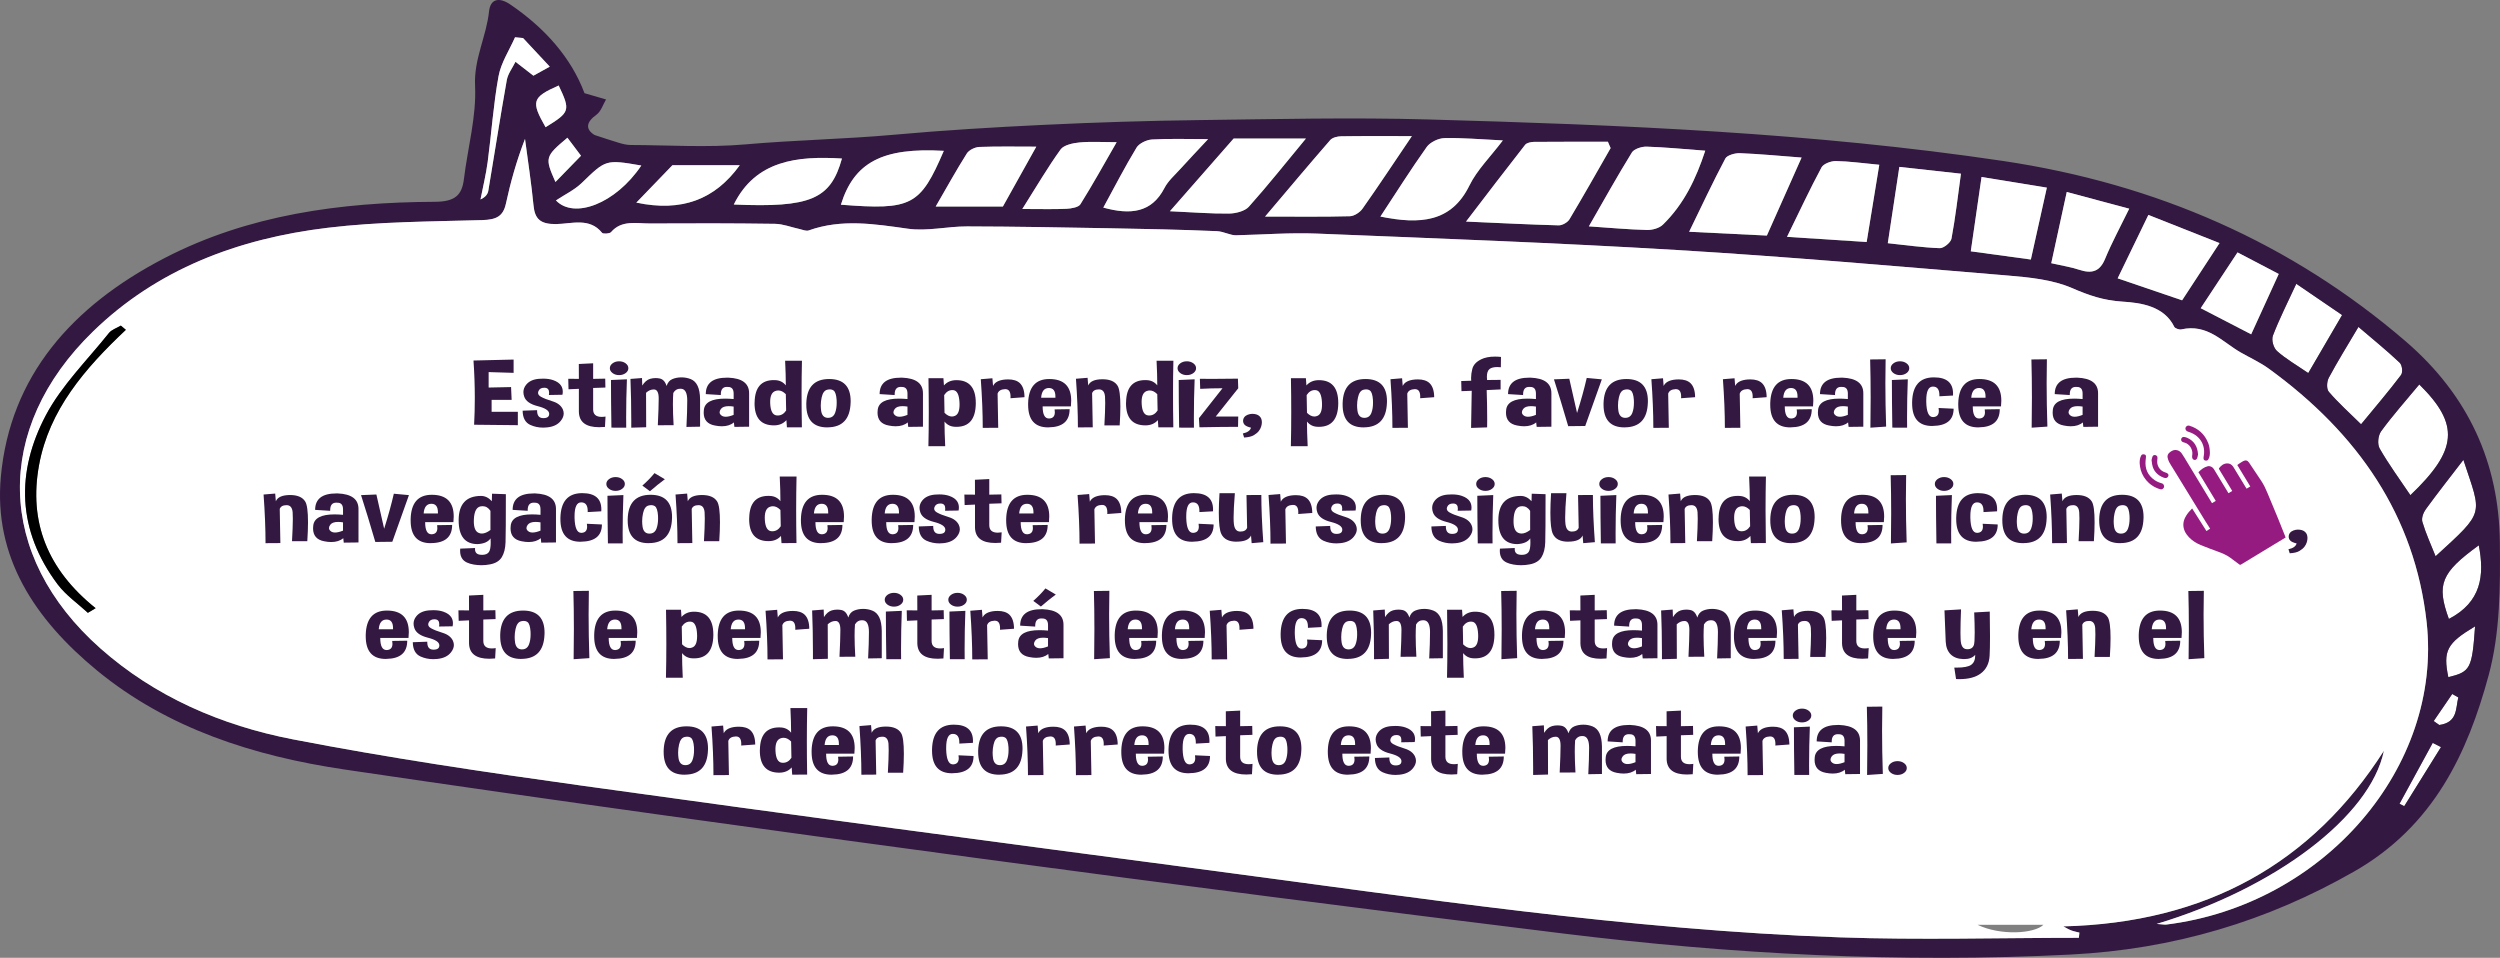 <?xml version="1.0" encoding="utf-8"?>
<!-- Generator: Adobe Illustrator 16.0.0, SVG Export Plug-In . SVG Version: 6.00 Build 0)  -->
<!DOCTYPE svg PUBLIC "-//W3C//DTD SVG 1.1//EN" "http://www.w3.org/Graphics/SVG/1.1/DTD/svg11.dtd">
<svg version="1.1" id="Capa_1" xmlns="http://www.w3.org/2000/svg" xmlns:xlink="http://www.w3.org/1999/xlink" x="0px" y="0px"
	 width="368.914px" height="141.343px" viewBox="0 0 368.914 141.343" enable-background="new 0 0 368.914 141.343"
	 xml:space="preserve">
<rect x="0" y="0" width="368.914" height="141.343" fill="#808080" stroke="none"/>
<g>
	<path fill-rule="evenodd" clip-rule="evenodd" fill="#FFFFFF" d="M357.003,56.734c6.007,5.918,5.656,9.697-1.312,16.336
		c-1.543-2.297-3.178-4.516-4.525-6.871c-0.378-0.664-0.25-1.934,0.219-2.574C353.075,61.307,355.013,59.137,357.003,56.734z"/>
	<path fill-rule="evenodd" clip-rule="evenodd" fill="#FFFFFF" d="M348.413,62.609c-1.746-1.723-3.365-3.17-4.75-4.783
		c-0.381-0.445-0.314-1.514-0.005-2.094c1.298-2.426,2.766-4.777,4.368-7.488c2.144,1.832,4.188,3.488,6.082,5.279
		c0.377,0.357,0.496,1.424,0.194,1.822C352.47,57.77,350.479,60.098,348.413,62.609z"/>
	<path fill-rule="evenodd" clip-rule="evenodd" fill="#FFFFFF" d="M338.853,41.877c2.434,1.66,4.482,3.059,6.76,4.613
		c-1.668,2.859-3.271,5.607-4.994,8.561c-1.689-1.16-3.283-2.07-4.602-3.244c-0.537-0.479-0.855-1.645-0.61-2.287
		C336.347,47.059,337.557,44.684,338.853,41.877z"/>
	<path fill-rule="evenodd" clip-rule="evenodd" fill="#FFFFFF" d="M363.511,67.863c2.715,8.254,3.286,7.451-4.102,14.221
		c-0.699-1.754-1.447-3.379-1.947-5.066c-0.168-0.555,0.139-1.373,0.52-1.895C359.732,72.721,361.58,70.379,363.511,67.863z"/>
	<path fill-rule="evenodd" clip-rule="evenodd" fill="#FFFFFF" d="M365.782,80.471c0.879,4.48,0.361,8.381-4.412,10.863
		C359.518,86.23,360.2,84.525,365.782,80.471z"/>
	<path fill-rule="evenodd" clip-rule="evenodd" fill="#FFFFFF" d="M365.233,92.432c-0.441,6.254-0.675,6.695-3.943,7.496
		C360.487,96.025,361.07,94.916,365.233,92.432z"/>
	<path fill-rule="evenodd" clip-rule="evenodd" fill="#FFFFFF" d="M354.086,118.607c1.634-2.992,3.267-5.986,4.899-8.98
		c0.406,0.205,0.814,0.41,1.221,0.617c-1.809,2.906-3.615,5.814-5.425,8.723C354.552,118.848,354.319,118.727,354.086,118.607z"/>
	<path fill-rule="evenodd" clip-rule="evenodd" fill="#FFFFFF" d="M359.131,106.404c0.909-1.332,1.821-2.664,2.735-3.996
		c0.297,0.17,0.598,0.342,0.896,0.51c-0.409,1.641-0.081,3.682-2.805,4.066C359.681,106.791,359.405,106.598,359.131,106.404z"/>
	<path fill-rule="evenodd" clip-rule="evenodd" fill="#331842" d="M86.251,13.75c1.375,0.4,2.279,0.664,3.182,0.928
		c-0.465,0.77-0.736,1.76-1.43,2.26c-1.503,1.082-1.656,2.115-0.271,2.982c1.205,0.391,2.402,0.803,3.619,1.162
		c0.551,0.164,1.139,0.312,1.711,0.314c5.65,0.021,11.344,0.402,16.943-0.09c7.324-0.645,14.678-0.77,21.998-1.43
		c7.385-0.666,14.801-1.109,22.213-1.461c7.525-0.357,15.059-0.596,22.596-0.691c11.291-0.143,22.595-0.414,33.877-0.098
		c28.393,0.795,56.784,1.939,84.881,6.125c22.682,3.381,42.564,12.131,59.404,26.6c9.387,8.068,13.789,18.086,13.918,29.611
		c0.074,6.572,0.057,13.379-1.652,19.686c-3.101,11.441-8.088,22.232-19.822,28.941c-12.837,7.342-26.643,11.502-41.9,12.273
		c-25.064,1.268-49.951-0.047-74.752-3.096c-28.858-3.545-57.696-7.254-86.504-11.129c-31.152-4.189-62.295-8.484-93.379-13.078
		c-13.431-1.984-26.146-6.053-36.545-14.602C5.058,91.334-0.961,82.127,0.126,70.336c1.363-14.799,10.457-25.158,24.17-32.26
		c12.309-6.375,25.921-8.23,39.839-8.297c2.987-0.014,4.03-0.932,4.326-3.377c0.557-4.594,1.86-9.203,1.642-13.758
		c-0.191-3.93,1.673-7.266,2.062-10.957c0.195-1.846,1.459-2.168,3.154-1.014C80.438,4.164,84.286,8.516,86.251,13.75z
		 M318.251,136.338c0.847,0.061,1.143,0.131,1.423,0.096c23.31-2.902,40.783-23.285,38.415-44.615
		c-1.743-15.658-10.062-27.809-23.295-37.42c-1.275-0.926-2.769-1.602-4.158-2.398c-2.714-1.559-4.891-4.264-8.754-3.393
		c-0.302,0.068-0.92-0.148-1.031-0.379c-1.483-3.057-4.913-3.551-7.629-3.719c-2.844-0.176-5.001-0.936-7.485-2.012
		c-2.825-1.223-6.213-1.57-9.399-1.836c-16.283-1.357-32.564-2.787-48.875-3.768c-17.706-1.064-35.442-1.709-53.17-2.426
		c-3.924-0.156-7.872,0.154-11.809,0.248c-0.879,0.061-1.872-0.559-2.895-0.604c-5.248-0.227-10.505-0.334-15.758-0.428
		c-7.045-0.127-14.085-0.258-21.127-0.273c-2.908-0.006-5.895,0.74-8.712,0.342c-4.952-0.699-9.788-1.488-14.657,0.252
		c-0.375,0.135-0.926-0.117-1.387-0.217c-1.197-0.256-2.387-0.742-3.585-0.758c-6.147-0.09-12.3-0.09-18.45-0.053
		c-1.994,0.012-4.183-0.555-5.753,1.285c-0.194,0.225-1.168,0.279-1.31,0.098c-1.852-2.309-4.517-1.32-6.799-1.293
		c-2.322,0.029-3.131-0.768-3.321-2.746c-0.319-3.283-0.827-6.549-1.257-9.822c-1.248,3.223-2.129,6.373-2.82,9.561
		c-0.406,1.873-1.432,2.361-3.486,2.418c-7.619,0.219-15.294,0.227-22.828,1.137c-13.272,1.598-25.174,6.129-34.607,15.297
		C-1.015,63.246-0.643,81.967,14.803,95.668c8.001,7.094,17.764,11.371,28.427,13.436c14.031,2.717,28.216,4.82,42.399,6.797
		c30.841,4.301,61.716,8.414,92.596,12.486c30.987,4.086,61.904,8.832,93.257,9.934c11.748,0.414,23.525,0.068,35.287,0.068
		c0.027-0.258,0.053-0.514,0.08-0.77c-0.407-0.105-0.832-0.178-1.218-0.328c-0.405-0.156-0.772-0.389-1.154-0.588
		c21.091-0.527,36.704-9.295,47.305-25.916C349.79,120.504,335.718,131.094,318.251,136.338z M237.673,21.852
		c-0.134-0.309-0.268-0.621-0.401-0.932c-3.642,0-7.283-0.016-10.924,0.018c-0.44,0.006-1.069,0.145-1.292,0.432
		c-2.84,3.621-5.619,7.277-8.721,11.326c5.02,0.221,9.344,0.443,13.672,0.559c0.533,0.014,1.322-0.443,1.588-0.887
		C233.677,28.891,235.658,25.365,237.673,21.852z M208.345,20.086c-4.023,0-7.234-0.025-10.445,0.025
		c-0.543,0.008-1.281,0.191-1.59,0.543c-3.066,3.523-6.062,7.1-9.627,11.305c4.857,0,8.688,0.053,12.516-0.051
		c0.641-0.018,1.48-0.574,1.854-1.105C203.338,27.57,205.515,24.271,208.345,20.086z M234.462,33.404
		c3.115,0.211,5.84,0.463,8.566,0.533c0.787,0.023,1.83-0.27,2.345-0.771c3.142-3.061,4.899-6.789,6.265-10.93
		c-3.159-0.236-5.899-0.51-8.646-0.596c-0.736-0.023-1.86,0.34-2.179,0.854C238.65,26.002,236.651,29.596,234.462,33.404z
		 M265.853,23.25c-3.186-0.242-6.138-0.529-9.096-0.648c-0.727-0.029-1.897,0.305-2.154,0.785
		c-1.841,3.475-3.499,7.029-5.344,10.812c3.957,0.195,7.853,0.385,11.469,0.562C262.503,30.775,264.099,27.189,265.853,23.25z
		 M203.7,31.957c5.816,1.189,10.465,0.869,13.135-4.582c1.119-2.283,3.088-4.219,4.934-6.656c-3.328-0.156-5.98-0.404-8.625-0.34
		c-0.898,0.021-2.117,0.619-2.603,1.303C208.188,24.99,206.034,28.412,203.7,31.957z M172.637,31.172
		c3.405,0.154,6.071,0.377,8.734,0.344c0.995-0.014,2.333-0.357,2.911-1.004c2.845-3.182,5.484-6.514,8.426-10.068
		c-4.16,0-7.795,0-10.666,0C178.78,24.164,175.878,27.475,172.637,31.172z M263.702,34.951c4.287,0.277,7.795,0.504,11.752,0.76
		c0.639-3.906,1.238-7.578,1.863-11.398c-2.504-0.234-4.459-0.518-6.424-0.547c-0.714-0.012-1.817,0.414-2.096,0.93
		C267.073,27.91,265.535,31.207,263.702,34.951z M327.528,35.871c-3.674-1.453-7.065-2.797-10.5-4.156
		c-1.609,3.32-3.064,6.322-4.537,9.359c3.365,1.146,6.383,2.176,9.512,3.242C323.854,41.486,325.615,38.795,327.528,35.871z
		 M280.278,24.629c-0.598,3.957-1.135,7.504-1.705,11.26c2.613,0.275,5.136,0.643,7.67,0.732c0.578,0.021,1.623-0.836,1.73-1.406
		c0.58-3.1,0.934-6.238,1.396-9.584C286.276,25.289,283.361,24.969,280.278,24.629z M290.819,37.086
		c3.316,0.453,6.004,0.82,8.865,1.211c0.799-3.59,1.551-6.975,2.36-10.609c-3.331-0.543-6.286-1.025-9.636-1.57
		C291.855,29.926,291.356,33.365,290.819,37.086z M357.003,56.734c-1.99,2.402-3.928,4.572-5.619,6.891
		c-0.469,0.641-0.597,1.91-0.219,2.574c1.348,2.355,2.982,4.574,4.525,6.871C362.659,66.432,363.01,62.652,357.003,56.734z
		 M152.921,21.641c-2.912,0-5.663-0.059-8.407,0.045c-0.639,0.023-1.524,0.455-1.834,0.945c-1.567,2.48-2.98,5.045-4.601,7.842
		c3.417,0,6.629,0,9.914,0C149.567,27.652,151.214,24.699,152.921,21.641z M348.413,62.609c2.066-2.512,4.057-4.84,5.89-7.264
		c0.302-0.398,0.183-1.465-0.194-1.822c-1.895-1.791-3.938-3.447-6.082-5.279c-1.603,2.711-3.07,5.062-4.368,7.488
		c-0.31,0.58-0.376,1.648,0.005,2.094C345.048,59.439,346.667,60.887,348.413,62.609z M304.981,28.33
		c-0.828,3.805-1.547,7.115-2.287,10.512c1.637,0.373,2.909,0.562,4.096,0.959c1.92,0.641,3.078,0.258,3.846-1.594
		c1.003-2.434,2.277-4.773,3.564-7.412C311.177,29.984,308.282,29.211,304.981,28.33z M162.81,30.633
		c3.988,1.102,7.129,0.787,9.028-2.896c0.534-1.037,1.511-1.893,2.331-2.797c1.264-1.396,2.569-2.764,4.104-4.41
		c-3.16,0-5.732-0.094-8.285,0.055c-0.801,0.049-1.9,0.582-2.27,1.193C166,24.609,164.491,27.551,162.81,30.633z M139.273,22.26
		c-9.067-0.523-13.243,1.695-15.188,7.949C134.534,31.023,135.783,30.385,139.273,22.26z M150.858,30.84
		c2.771,0,4.649,0.061,6.518-0.029c0.713-0.035,1.77-0.217,2.048-0.658c1.84-2.936,3.507-5.959,5.357-9.172
		c-2.2,0-3.883-0.117-5.531,0.045c-0.964,0.096-2.282,0.393-2.737,1.023C154.624,24.666,153.003,27.445,150.858,30.84z
		 M336.264,40.428c-2.104-1.1-4.044-2.113-6.083-3.182c-1.869,2.83-3.625,5.488-5.435,8.234c2.644,1.367,4.93,2.551,7.449,3.854
		C333.577,46.311,334.893,43.432,336.264,40.428z M338.853,41.877c-1.296,2.807-2.506,5.182-3.446,7.643
		c-0.245,0.643,0.073,1.809,0.61,2.287c1.318,1.174,2.912,2.084,4.602,3.244c1.724-2.953,3.326-5.701,4.994-8.561
		C343.335,44.936,341.286,43.537,338.853,41.877z M108.282,30.18c11.342,0.49,14.295-0.779,15.959-6.787
		C117.647,22.99,111.511,23.654,108.282,30.18z M363.511,67.863c-1.931,2.516-3.778,4.857-5.529,7.26
		c-0.381,0.521-0.688,1.34-0.52,1.895c0.5,1.688,1.248,3.312,1.947,5.066C366.797,75.314,366.226,76.117,363.511,67.863z
		 M109.166,24.377c-3.731,0-7.165,0-9.937,0c-1.996,2.07-3.623,3.756-5.33,5.525C100.571,31.299,105.465,29.494,109.166,24.377z
		 M77.185,5.613c-0.395-0.039-0.789-0.076-1.184-0.115c-0.838,1.91-2.068,3.756-2.433,5.738c-0.767,4.184-1.042,8.443-1.605,12.662
		c-0.248,1.855-0.698,3.691-1.06,5.535c0.772-0.354,1.074-0.811,1.157-1.299c0.916-5.438,1.755-10.885,2.724-16.314
		c0.169-0.939,0.843-1.803,1.282-2.699c0.81,0.627,1.62,1.256,2.647,2.051c0.521-0.289,1.343-0.746,2.412-1.338
		C79.718,8.322,78.45,6.969,77.185,5.613z M82.037,29.574c2.657,2.803,8.8,0.512,12.599-5.148c-5.289-0.912-5.232-0.867-8.793,2.572
		C84.775,28.031,83.315,28.727,82.037,29.574z M365.782,80.471c-5.582,4.055-6.265,5.76-4.412,10.863
		C366.144,88.852,366.661,84.951,365.782,80.471z M365.233,92.432c-4.163,2.484-4.746,3.594-3.943,7.496
		C364.559,99.127,364.792,98.686,365.233,92.432z M82.441,12.615c-3.942,1.756-4.109,2.344-1.933,6.156
		C84.121,16.555,84.201,16.318,82.441,12.615z M83.73,20.32c-3.316,2.795-3.354,2.936-1.765,6.537c1.277-1.312,2.5-2.57,3.771-3.875
		C85.081,22.113,84.485,21.32,83.73,20.32z M354.086,118.607c0.233,0.119,0.466,0.24,0.695,0.359
		c1.81-2.908,3.616-5.816,5.425-8.723c-0.406-0.207-0.814-0.412-1.221-0.617C357.353,112.621,355.72,115.615,354.086,118.607z
		 M359.131,106.404c0.274,0.193,0.55,0.387,0.826,0.58c2.724-0.385,2.396-2.426,2.805-4.066c-0.298-0.168-0.599-0.34-0.896-0.51
		C360.952,103.74,360.04,105.072,359.131,106.404z"/>
	<path fill-rule="evenodd" clip-rule="evenodd" fill="#FFFFFF" d="M318.251,136.338c17.467-5.244,31.539-15.834,33.53-25.551
		c-10.601,16.621-26.214,25.389-47.305,25.916c0.382,0.199,0.749,0.432,1.154,0.588c0.386,0.15,0.811,0.223,1.218,0.328
		c-0.027,0.256-0.053,0.512-0.08,0.77c-11.762,0-23.539,0.346-35.287-0.068c-31.353-1.102-62.27-5.848-93.257-9.934
		c-30.88-4.072-61.755-8.186-92.596-12.486c-14.184-1.977-28.368-4.08-42.399-6.797c-10.663-2.064-20.426-6.342-28.427-13.436
		C-0.643,81.967-1.015,63.246,13.731,48.912c9.434-9.168,21.335-13.699,34.607-15.297c7.534-0.91,15.209-0.918,22.828-1.137
		c2.055-0.057,3.08-0.545,3.486-2.418c0.691-3.188,1.572-6.338,2.82-9.561c0.43,3.273,0.938,6.539,1.257,9.822
		c0.19,1.979,0.999,2.775,3.321,2.746c2.282-0.027,4.947-1.016,6.799,1.293c0.142,0.182,1.115,0.127,1.31-0.098
		c1.57-1.84,3.759-1.273,5.753-1.285c6.15-0.037,12.303-0.037,18.45,0.053c1.198,0.016,2.388,0.502,3.585,0.758
		c0.461,0.1,1.012,0.352,1.387,0.217c4.869-1.74,9.705-0.951,14.657-0.252c2.817,0.398,5.804-0.348,8.712-0.342
		c7.042,0.016,14.082,0.146,21.127,0.273c5.253,0.094,10.51,0.201,15.758,0.428c1.022,0.045,2.016,0.664,2.895,0.604
		c3.937-0.094,7.885-0.404,11.809-0.248c17.728,0.717,35.464,1.361,53.17,2.426c16.311,0.98,32.592,2.41,48.875,3.768
		c3.187,0.266,6.574,0.613,9.399,1.836c2.484,1.076,4.642,1.836,7.485,2.012c2.716,0.168,6.146,0.662,7.629,3.719
		c0.111,0.23,0.729,0.447,1.031,0.379c3.863-0.871,6.04,1.834,8.754,3.393c1.39,0.797,2.883,1.473,4.158,2.398
		c13.232,9.611,21.552,21.762,23.295,37.42c2.368,21.33-15.105,41.713-38.415,44.615
		C319.394,136.469,319.098,136.398,318.251,136.338z M18.575,48.672c-0.245-0.209-0.494-0.418-0.742-0.625
		c-0.593,0.357-1.363,0.6-1.756,1.092c-3.192,3.998-6.99,7.742-9.31,12.139c-4.442,8.414-4.238,17.002,1.751,24.969
		c1.189,1.58,2.951,2.799,4.447,4.186c0.383-0.23,0.764-0.459,1.146-0.688C6.972,84.027,4.229,77,5.762,68.633
		C7.247,60.512,12.498,54.387,18.575,48.672z M291.825,136.471c3.393,1.629,8.365,1.314,9.711,0
		C298.255,136.471,295.04,136.471,291.825,136.471z"/>
	<path fill-rule="evenodd" clip-rule="evenodd" fill="#FFFFFF" d="M237.673,21.852c-2.015,3.514-3.996,7.039-6.078,10.516
		c-0.266,0.443-1.055,0.9-1.588,0.887c-4.328-0.115-8.652-0.338-13.672-0.559c3.102-4.049,5.881-7.705,8.721-11.326
		c0.223-0.287,0.852-0.426,1.292-0.432c3.641-0.033,7.282-0.018,10.924-0.018C237.405,21.23,237.539,21.543,237.673,21.852z"/>
	<path fill-rule="evenodd" clip-rule="evenodd" fill="#FFFFFF" d="M208.345,20.086c-2.83,4.186-5.007,7.484-7.293,10.717
		c-0.373,0.531-1.213,1.088-1.854,1.105c-3.828,0.104-7.658,0.051-12.516,0.051c3.564-4.205,6.561-7.781,9.627-11.305
		c0.309-0.352,1.047-0.535,1.59-0.543C201.11,20.061,204.321,20.086,208.345,20.086z"/>
	<path fill-rule="evenodd" clip-rule="evenodd" fill="#FFFFFF" d="M234.462,33.404c2.189-3.809,4.188-7.402,6.351-10.91
		c0.318-0.514,1.442-0.877,2.179-0.854c2.747,0.086,5.487,0.359,8.646,0.596c-1.365,4.141-3.123,7.869-6.265,10.93
		c-0.515,0.502-1.558,0.795-2.345,0.771C240.302,33.867,237.577,33.615,234.462,33.404z"/>
	<path fill-rule="evenodd" clip-rule="evenodd" fill="#FFFFFF" d="M265.853,23.25c-1.754,3.939-3.35,7.525-5.125,11.512
		c-3.616-0.178-7.512-0.367-11.469-0.562c1.845-3.783,3.503-7.338,5.344-10.812c0.257-0.48,1.428-0.814,2.154-0.785
		C259.715,22.721,262.667,23.008,265.853,23.25z"/>
	<path fill-rule="evenodd" clip-rule="evenodd" fill="#FFFFFF" d="M203.7,31.957c2.334-3.545,4.488-6.967,6.841-10.275
		c0.485-0.684,1.704-1.281,2.603-1.303c2.645-0.064,5.297,0.184,8.625,0.34c-1.846,2.438-3.814,4.373-4.934,6.656
		C214.165,32.826,209.517,33.146,203.7,31.957z"/>
	<path fill-rule="evenodd" clip-rule="evenodd" fill="#FFFFFF" d="M172.637,31.172c3.241-3.697,6.144-7.008,9.405-10.729
		c2.871,0,6.506,0,10.666,0c-2.941,3.555-5.581,6.887-8.426,10.068c-0.578,0.646-1.916,0.99-2.911,1.004
		C178.708,31.549,176.042,31.326,172.637,31.172z"/>
	<path fill-rule="evenodd" clip-rule="evenodd" fill="#FFFFFF" d="M263.702,34.951c1.833-3.744,3.371-7.041,5.096-10.256
		c0.278-0.516,1.382-0.941,2.096-0.93c1.965,0.029,3.92,0.312,6.424,0.547c-0.625,3.82-1.225,7.492-1.863,11.398
		C271.497,35.455,267.989,35.229,263.702,34.951z"/>
	<path fill-rule="evenodd" clip-rule="evenodd" fill="#FFFFFF" d="M327.528,35.871c-1.913,2.924-3.674,5.615-5.525,8.445
		c-3.129-1.066-6.146-2.096-9.512-3.242c1.473-3.037,2.928-6.039,4.537-9.359C320.463,33.074,323.854,34.418,327.528,35.871z"/>
	<path fill-rule="evenodd" clip-rule="evenodd" fill="#FFFFFF" d="M280.278,24.629c3.083,0.34,5.998,0.66,9.091,1.002
		c-0.462,3.346-0.815,6.484-1.396,9.584c-0.107,0.57-1.152,1.428-1.73,1.406c-2.534-0.09-5.057-0.457-7.67-0.732
		C279.144,32.133,279.681,28.586,280.278,24.629z"/>
	<path fill-rule="evenodd" clip-rule="evenodd" fill="#FFFFFF" d="M290.819,37.086c0.537-3.721,1.036-7.16,1.59-10.969
		c3.35,0.545,6.305,1.027,9.636,1.57c-0.81,3.635-1.562,7.02-2.36,10.609C296.823,37.906,294.136,37.539,290.819,37.086z"/>
	<path fill-rule="evenodd" clip-rule="evenodd" fill="#FFFFFF" d="M152.921,21.641c-1.707,3.059-3.354,6.012-4.928,8.832
		c-3.285,0-6.497,0-9.914,0c1.62-2.797,3.033-5.361,4.601-7.842c0.31-0.49,1.195-0.922,1.834-0.945
		C147.258,21.582,150.009,21.641,152.921,21.641z"/>
	<path fill-rule="evenodd" clip-rule="evenodd" fill="#FFFFFF" d="M304.981,28.33c3.301,0.881,6.195,1.654,9.219,2.465
		c-1.287,2.639-2.562,4.979-3.564,7.412c-0.768,1.852-1.926,2.234-3.846,1.594c-1.187-0.396-2.459-0.586-4.096-0.959
		C303.435,35.445,304.153,32.135,304.981,28.33z"/>
	<path fill-rule="evenodd" clip-rule="evenodd" fill="#FFFFFF" d="M162.81,30.633c1.682-3.082,3.19-6.023,4.908-8.855
		c0.369-0.611,1.469-1.145,2.27-1.193c2.553-0.148,5.125-0.055,8.285-0.055c-1.534,1.646-2.84,3.014-4.104,4.41
		c-0.82,0.904-1.797,1.76-2.331,2.797C169.938,31.42,166.798,31.734,162.81,30.633z"/>
	<path fill-rule="evenodd" clip-rule="evenodd" fill="#FFFFFF" d="M139.273,22.26c-3.49,8.125-4.739,8.764-15.188,7.949
		C126.03,23.955,130.206,21.736,139.273,22.26z"/>
	<path fill-rule="evenodd" clip-rule="evenodd" fill="#FFFFFF" d="M150.858,30.84c2.145-3.395,3.766-6.174,5.654-8.791
		c0.455-0.631,1.773-0.928,2.737-1.023c1.648-0.162,3.331-0.045,5.531-0.045c-1.851,3.213-3.518,6.236-5.357,9.172
		c-0.278,0.441-1.335,0.623-2.048,0.658C155.508,30.9,153.63,30.84,150.858,30.84z"/>
	<path fill-rule="evenodd" clip-rule="evenodd" fill="#FFFFFF" d="M336.264,40.428c-1.371,3.004-2.687,5.883-4.068,8.906
		c-2.52-1.303-4.806-2.486-7.449-3.854c1.81-2.746,3.565-5.404,5.435-8.234C332.22,38.314,334.159,39.328,336.264,40.428z"/>
	<path fill-rule="evenodd" clip-rule="evenodd" fill="#FFFFFF" d="M108.282,30.18c3.229-6.525,9.365-7.189,15.959-6.787
		C122.577,29.4,119.624,30.67,108.282,30.18z"/>
	<path fill-rule="evenodd" clip-rule="evenodd" fill="#FFFFFF" d="M109.166,24.377c-3.701,5.117-8.595,6.922-15.267,5.525
		c1.707-1.77,3.334-3.455,5.33-5.525C102.001,24.377,105.435,24.377,109.166,24.377z"/>
	<path fill-rule="evenodd" clip-rule="evenodd" fill="#FFFFFF" d="M77.185,5.613c1.266,1.355,2.533,2.709,3.941,4.221
		c-1.069,0.592-1.891,1.049-2.412,1.338c-1.027-0.795-1.838-1.424-2.647-2.051c-0.439,0.896-1.113,1.76-1.282,2.699
		c-0.969,5.43-1.808,10.877-2.724,16.314c-0.083,0.488-0.385,0.945-1.157,1.299c0.361-1.844,0.812-3.68,1.06-5.535
		c0.563-4.219,0.839-8.479,1.605-12.662c0.364-1.982,1.595-3.828,2.433-5.738C76.396,5.537,76.79,5.574,77.185,5.613z"/>
	<path fill-rule="evenodd" clip-rule="evenodd" fill="#FFFFFF" d="M82.037,29.574c1.278-0.848,2.738-1.543,3.806-2.576
		c3.561-3.439,3.504-3.484,8.793-2.572C90.837,30.086,84.694,32.377,82.037,29.574z"/>
	<path fill-rule="evenodd" clip-rule="evenodd" fill="#FFFFFF" d="M82.441,12.615c1.76,3.703,1.68,3.939-1.933,6.156
		C78.332,14.959,78.499,14.371,82.441,12.615z"/>
	<path fill-rule="evenodd" clip-rule="evenodd" fill="#FFFFFF" d="M83.73,20.32c0.755,1,1.351,1.793,2.006,2.662
		c-1.271,1.305-2.493,2.562-3.771,3.875C80.377,23.256,80.414,23.115,83.73,20.32z"/>
	<path fill-rule="evenodd" clip-rule="evenodd" d="M18.575,48.672c-6.077,5.715-11.328,11.84-12.813,19.961
		C4.229,77,6.972,84.027,14.111,89.744c-0.382,0.229-0.763,0.457-1.146,0.688c-1.496-1.387-3.258-2.605-4.447-4.186
		c-5.989-7.967-6.193-16.555-1.751-24.969c2.319-4.396,6.117-8.141,9.31-12.139c0.393-0.492,1.163-0.734,1.756-1.092
		C18.081,48.254,18.33,48.463,18.575,48.672z"/>
</g>
<g>
	<g>
		<path fill="#331842" d="M75.791,53.059v1.961l-3.685-0.111v2.28l3.311-0.069l0.084,1.884h-2.956v1.766h3.87v1.974l-6.453-0.068
			c0.069-1.303,0.103-2.614,0.103-3.936c0-1.83-0.064-3.678-0.195-5.54C71.273,53.156,73.248,53.11,75.791,53.059z"/>
		<path fill="#331842" d="M77.123,60.602l2.136-0.076v0.09c0,0.714,0.295,1.075,0.886,1.085h0.037c0.572,0,0.857-0.206,0.857-0.619
			v-0.048c-0.024-0.455-0.588-0.82-1.691-1.099s-1.768-0.747-1.991-1.404c-0.08-0.231-0.121-0.454-0.121-0.667
			c0-0.39,0.134-0.751,0.401-1.084c0.409-0.511,1.031-0.803,1.865-0.877c0.223-0.018,0.44-0.027,0.652-0.027
			c0.553,0,1.041,0.072,1.464,0.215c0.578,0.2,0.979,0.484,1.203,0.855c0.148,0.255,0.224,0.537,0.224,0.848
			c0,0.149-0.016,0.301-0.047,0.459l-1.995,0.035c0.019-0.116,0.028-0.223,0.028-0.32c0-0.463-0.199-0.711-0.598-0.743
			c-0.043-0.005-0.087-0.007-0.13-0.007c-0.411,0-0.688,0.154-0.83,0.465c-0.05,0.106-0.075,0.205-0.075,0.293
			c0,0.218,0.137,0.404,0.41,0.562c0.386,0.223,0.956,0.449,1.712,0.678c0.755,0.229,1.263,0.62,1.524,1.171
			c0.093,0.208,0.14,0.417,0.14,0.626c0,0.353-0.137,0.707-0.411,1.064c-0.435,0.569-1.108,0.9-2.023,0.992
			c-0.198,0.024-0.395,0.036-0.587,0.036c-0.685,0-1.318-0.133-1.902-0.397C77.515,62.369,77.136,61.668,77.123,60.602z"/>
		<path fill="#331842" d="M85.413,53.713l2.116-0.104v2.3l1.782-0.034l0.027,1.313l-1.81,0.063v3.162
			c0,0.736,0.421,1.105,1.26,1.105c0.174,0,0.364-0.016,0.568-0.049L89.273,63c-0.298,0.027-0.581,0.041-0.849,0.041
			c-1.965,0-2.965-0.755-3.002-2.266v-3.398l-1.529,0.068l-0.037-1.55l1.566,0.014L85.413,53.713z"/>
		<path fill="#331842" d="M92.724,54.332c0,0.282-0.134,0.523-0.401,0.723c-0.267,0.199-0.59,0.299-0.969,0.299
			c-0.373,0-0.693-0.1-0.961-0.299s-0.401-0.44-0.401-0.723c0-0.278,0.134-0.517,0.401-0.717c0.268-0.199,0.588-0.299,0.961-0.299
			c0.379,0,0.702,0.1,0.969,0.299C92.59,53.815,92.724,54.054,92.724,54.332z M90.225,63.104c-0.043-2.711-0.065-5.054-0.065-7.028
			l2.351-0.104c-0.074,1.891-0.112,3.77-0.112,5.637c0,0.5,0.003,0.998,0.01,1.495H90.225z"/>
		<path fill="#331842" d="M94.738,55.784l0.038,1.112c0.335-0.533,0.724-0.864,1.165-0.994c0.262-0.073,0.525-0.111,0.793-0.111
			c0.199,0,0.397,0.019,0.597,0.057c0.484,0.093,0.83,0.463,1.035,1.111c0.161-0.506,0.44-0.842,0.839-1.012
			c0.397-0.168,0.839-0.255,1.324-0.26h0.037c0.473,0,0.927,0.086,1.362,0.257c0.44,0.176,0.778,0.506,1.011,0.991
			c0.233,0.484,0.355,1.148,0.368,1.99v4.039L101.294,63c0.081-1.524,0.121-2.822,0.121-3.893c0-1.071-0.273-1.647-0.82-1.73
			c-0.081-0.01-0.159-0.014-0.233-0.014c-0.435,0-0.771,0.208-1.007,0.625c-0.038,0.482-0.056,1.045-0.056,1.688
			c0,0.876,0.034,1.898,0.103,3.065l-2.331,0.015c0.086-1.794,0.13-3.101,0.13-3.921v-0.083c-0.006-0.811-0.222-1.237-0.644-1.279
			h-0.121c-0.379,0-0.746,0.163-1.1,0.487l0.018,5.088l-2.201,0.062v-1.141c0-2.02-0.04-4.038-0.121-6.054L94.738,55.784z"/>
		<path fill="#331842" d="M107.476,55.729c2.046,0.084,3.068,0.852,3.068,2.301v4.936l-2.173,0.028l-0.074-0.661
			c-0.448,0.381-1.042,0.57-1.781,0.57c-0.317,0-0.659-0.037-1.026-0.111c-1.101-0.203-1.649-0.838-1.649-1.904
			c0-0.13,0.008-0.269,0.027-0.418c0.124-1.098,1.171-1.646,3.143-1.646c0.379,0,0.795,0.021,1.25,0.062v-0.807
			c0-0.653-0.277-0.979-0.83-0.979h-0.037c-0.045-0.005-0.085-0.008-0.123-0.008c-0.602,0-0.903,0.367-0.903,1.099v0.104
			l-2.22-0.139c0-1.618,1.045-2.427,3.133-2.427H107.476z M108.26,61.221v-1.225c-0.268-0.041-0.511-0.062-0.728-0.062
			c-0.565,0-0.952,0.142-1.157,0.423c-0.124,0.173-0.186,0.332-0.186,0.48c0,0.186,0.099,0.35,0.298,0.493
			c0.155,0.111,0.357,0.167,0.606,0.167C107.41,61.498,107.8,61.406,108.26,61.221z"/>
		<path fill="#331842" d="M118.34,53.233c-0.037,1.567-0.056,3.21-0.056,4.929c0,1.566,0.015,3.197,0.046,4.893l-2.209,0.008
			l-0.075-1.064c-0.46,0.516-1.073,0.772-1.837,0.772c-1.909,0-2.863-1.089-2.863-3.267c0-0.047,0.003-0.094,0.01-0.139
			c0.037-2.184,0.981-3.275,2.835-3.275c0.073,0,0.151,0.002,0.233,0.008c0.634,0.027,1.146,0.284,1.537,0.771
			c0-1.029-0.034-2.241-0.103-3.636H118.34z M116.008,60.574l-0.047-2.405c-0.36-0.366-0.73-0.55-1.108-0.55
			c-0.156,0-0.312,0.03-0.467,0.091c-0.491,0.189-0.736,0.724-0.736,1.599c0,0.102,0.003,0.207,0.01,0.312
			c0.062,1.062,0.378,1.623,0.95,1.682c0.056,0.006,0.112,0.008,0.168,0.008C115.274,61.311,115.686,61.064,116.008,60.574z"/>
		<path fill="#331842" d="M122.358,55.931c2.114,0,3.171,1.095,3.171,3.28c0,0.088-0.003,0.178-0.01,0.265
			c-0.086,2.368-1.211,3.563-3.375,3.587c-0.025,0.004-0.05,0.006-0.074,0.006c-2.059,0-3.087-1.117-3.087-3.356v-0.194
			C119.046,57.127,120.171,55.931,122.358,55.931z M122.051,57.516c-0.392,0.102-0.659,0.479-0.803,1.133
			c-0.086,0.389-0.13,0.78-0.13,1.175c0,0.265,0.02,0.53,0.057,0.799c0.1,0.667,0.419,1.013,0.96,1.036h0.065
			c0.504,0,0.849-0.248,1.035-0.744c0.155-0.412,0.233-0.901,0.233-1.467c0-0.139-0.003-0.279-0.01-0.424
			c-0.051-0.746-0.199-1.211-0.447-1.396c-0.156-0.111-0.342-0.167-0.561-0.167C122.328,57.46,122.193,57.479,122.051,57.516z"/>
		<path fill="#331842" d="M133.129,55.729c2.046,0.084,3.068,0.852,3.068,2.301v4.936l-2.174,0.028l-0.073-0.661
			c-0.448,0.381-1.042,0.57-1.782,0.57c-0.316,0-0.658-0.037-1.025-0.111c-1.1-0.203-1.65-0.838-1.65-1.904
			c0-0.13,0.009-0.269,0.028-0.418c0.124-1.098,1.171-1.646,3.142-1.646c0.38,0,0.796,0.021,1.25,0.062v-0.807
			c0-0.653-0.276-0.979-0.829-0.979h-0.038c-0.043-0.005-0.084-0.008-0.121-0.008c-0.603,0-0.904,0.367-0.904,1.099v0.104
			l-2.22-0.139c0-1.618,1.045-2.427,3.134-2.427H133.129z M133.912,61.221v-1.225c-0.267-0.041-0.51-0.062-0.727-0.062
			c-0.566,0-0.952,0.142-1.157,0.423c-0.124,0.173-0.187,0.332-0.187,0.48c0,0.186,0.1,0.35,0.299,0.493
			c0.155,0.111,0.357,0.167,0.606,0.167C133.063,61.498,133.453,61.406,133.912,61.221z"/>
		<path fill="#331842" d="M136.999,65.844c0.037-1.562,0.056-3.224,0.056-4.985c0-1.603-0.015-3.285-0.046-5.046l2.209-0.007
			l0.075,1.07c0.46-0.519,1.072-0.778,1.837-0.778c1.909,0,2.863,1.124,2.863,3.371v0.139c-0.044,2.252-0.995,3.379-2.854,3.379
			c-0.075,0-0.149-0.003-0.225-0.008c-0.634-0.023-1.146-0.279-1.538-0.771c0,1.029,0.035,2.24,0.104,3.637H136.999z M139.33,58.301
			l0.047,2.613c0.361,0.367,0.725,0.55,1.092,0.55c0.148,0,0.298-0.033,0.446-0.097c0.455-0.187,0.682-0.74,0.682-1.662
			c0-0.111-0.003-0.227-0.01-0.348c-0.062-1.131-0.364-1.727-0.905-1.786c-0.055-0.005-0.107-0.008-0.158-0.008
			C140.051,57.563,139.653,57.81,139.33,58.301z"/>
		<path fill="#331842" d="M147.21,58.086l0.093,5.039l-2.284,0.014c0-2.131-0.097-4.525-0.288-7.18l1.715-0.14l0.093,1.133
			c0.263-0.556,0.87-0.873,1.828-0.952c0.144-0.01,0.28-0.014,0.41-0.014c0.752,0,1.324,0.183,1.717,0.549
			c0.453,0.436,0.683,1.129,0.689,2.078l-2.07,0.153c0.007-0.079,0.01-0.155,0.01-0.229c0-0.741-0.258-1.112-0.774-1.112h-0.037
			C147.714,57.448,147.347,57.668,147.21,58.086z"/>
		<path fill="#331842" d="M154.838,55.931c2.157,0,3.235,1.068,3.235,3.204c0,0.26-0.015,0.537-0.046,0.834h-4.169
			c0,1.191,0.308,1.787,0.923,1.787h0.065c0.541-0.032,0.812-0.342,0.812-0.926c0-0.125-0.013-0.264-0.037-0.416l2.219-0.035
			c0,1.766-1.034,2.66-3.104,2.684c-0.025,0.004-0.047,0.006-0.065,0.006c-1.971,0-2.955-1.113-2.955-3.342v-0.209
			C151.776,57.127,152.816,55.931,154.838,55.931z M153.635,58.689h2.108v-0.166c0-0.844-0.321-1.266-0.962-1.266
			C154.092,57.258,153.71,57.736,153.635,58.689z"/>
		<path fill="#331842" d="M160.489,55.75l0.093,1.133c0.262-0.603,0.948-0.908,2.061-0.918h0.037c1.095,0,1.841,0.32,2.238,0.959
			c0.274,0.437,0.411,1.455,0.411,3.059c0,0.789-0.034,1.72-0.103,2.795h-2.257c0.081-1.432,0.121-2.543,0.121-3.33
			c0-0.393-0.01-0.709-0.028-0.945c-0.062-0.694-0.359-1.042-0.895-1.042s-0.871,0.185-1.008,0.556l0.094,5.039l-2.191,0.014
			c0-2.131-0.097-4.523-0.289-7.18L160.489,55.75z"/>
		<path fill="#331842" d="M173.153,53.233c-0.038,1.567-0.056,3.21-0.056,4.929c0,1.566,0.015,3.197,0.046,4.893l-2.21,0.008
			l-0.074-1.064c-0.46,0.516-1.073,0.772-1.838,0.772c-1.908,0-2.862-1.089-2.862-3.267c0-0.047,0.003-0.094,0.01-0.139
			c0.037-2.184,0.981-3.275,2.835-3.275c0.073,0,0.151,0.002,0.232,0.008c0.635,0.027,1.146,0.284,1.538,0.771
			c0-1.029-0.034-2.241-0.103-3.636H173.153z M170.822,60.574l-0.048-2.405c-0.36-0.366-0.73-0.55-1.108-0.55
			c-0.156,0-0.312,0.03-0.467,0.091c-0.492,0.189-0.736,0.724-0.736,1.599c0,0.102,0.003,0.207,0.01,0.312
			c0.062,1.062,0.378,1.623,0.95,1.682c0.056,0.006,0.112,0.008,0.168,0.008C170.088,61.311,170.499,61.064,170.822,60.574z"/>
		<path fill="#331842" d="M176.5,54.332c0,0.282-0.133,0.523-0.4,0.723s-0.591,0.299-0.969,0.299c-0.374,0-0.694-0.1-0.962-0.299
			s-0.401-0.44-0.401-0.723c0-0.278,0.134-0.517,0.401-0.717c0.268-0.199,0.588-0.299,0.962-0.299c0.378,0,0.701,0.1,0.969,0.299
			C176.367,53.815,176.5,54.054,176.5,54.332z M174.001,63.104c-0.043-2.711-0.065-5.054-0.065-7.028l2.351-0.104
			c-0.074,1.891-0.112,3.77-0.112,5.637c0,0.5,0.004,0.998,0.01,1.495H174.001z"/>
		<path fill="#331842" d="M177.06,55.896c0.548,0.009,1.159,0.014,1.837,0.014c1.088,0,2.348-0.012,3.777-0.034l0.047,1.418
			l-3.32,4.171h3.32l-0.028,1.522c-1.561,0-3.46,0.023-5.698,0.068l-0.073-1.348l3.478-4.414c-1.113,0-2.211,0.03-3.292,0.09
			L177.06,55.896z"/>
		<path fill="#331842" d="M183.401,63.967c0.689-0.148,1.091-0.434,1.203-0.855c-0.479-0.12-0.794-0.265-0.942-0.432
			c-0.149-0.166-0.224-0.354-0.224-0.562s0.06-0.394,0.177-0.553c0.119-0.159,0.287-0.281,0.509-0.365
			c0.221-0.083,0.439-0.127,0.657-0.133h0.019c0.206,0,0.404,0.028,0.597,0.084c0.193,0.061,0.35,0.15,0.471,0.271
			c0.122,0.12,0.207,0.25,0.257,0.385c0.05,0.137,0.078,0.301,0.083,0.491v0.028c0,0.185-0.033,0.389-0.102,0.611
			c-0.069,0.236-0.187,0.461-0.354,0.674s-0.412,0.416-0.731,0.608c-0.321,0.192-0.798,0.308-1.432,0.345L183.401,63.967z"/>
		<path fill="#331842" d="M190.487,65.844c0.037-1.562,0.056-3.224,0.056-4.985c0-1.603-0.015-3.285-0.046-5.046l2.209-0.007
			l0.075,1.07c0.46-0.519,1.072-0.778,1.837-0.778c1.909,0,2.863,1.124,2.863,3.371v0.139c-0.044,2.252-0.995,3.379-2.854,3.379
			c-0.075,0-0.149-0.003-0.225-0.008c-0.634-0.023-1.146-0.279-1.538-0.771c0,1.029,0.035,2.24,0.104,3.637H190.487z
			 M192.818,58.301l0.047,2.613c0.361,0.367,0.725,0.55,1.092,0.55c0.148,0,0.298-0.033,0.446-0.097
			c0.455-0.187,0.682-0.74,0.682-1.662c0-0.111-0.003-0.227-0.01-0.348c-0.062-1.131-0.363-1.727-0.905-1.786
			c-0.055-0.005-0.107-0.008-0.158-0.008C193.539,57.563,193.142,57.81,192.818,58.301z"/>
		<path fill="#331842" d="M201.5,55.931c2.114,0,3.171,1.095,3.171,3.28c0,0.088-0.003,0.178-0.01,0.265
			c-0.086,2.368-1.212,3.563-3.375,3.587c-0.025,0.004-0.05,0.006-0.075,0.006c-2.057,0-3.086-1.117-3.086-3.356v-0.194
			C198.188,57.127,199.312,55.931,201.5,55.931z M201.192,57.516c-0.392,0.102-0.659,0.479-0.802,1.133
			c-0.087,0.389-0.131,0.78-0.131,1.175c0,0.265,0.02,0.53,0.057,0.799c0.1,0.667,0.419,1.013,0.961,1.036h0.064
			c0.504,0,0.848-0.248,1.035-0.744c0.155-0.412,0.233-0.901,0.233-1.467c0-0.139-0.003-0.279-0.01-0.424
			c-0.05-0.746-0.198-1.211-0.447-1.396c-0.155-0.111-0.342-0.167-0.56-0.167C201.469,57.46,201.336,57.479,201.192,57.516z"/>
		<path fill="#331842" d="M207.664,58.086l0.094,5.039l-2.285,0.014c0-2.131-0.096-4.525-0.288-7.18l1.715-0.14l0.094,1.133
			c0.262-0.556,0.87-0.873,1.827-0.952c0.144-0.01,0.28-0.014,0.411-0.014c0.751,0,1.323,0.183,1.716,0.549
			c0.453,0.436,0.684,1.129,0.689,2.078l-2.07,0.153c0.007-0.079,0.01-0.155,0.01-0.229c0-0.741-0.258-1.112-0.773-1.112h-0.038
			C208.168,57.448,207.801,57.668,207.664,58.086z"/>
		<path fill="#331842" d="M217.102,56.181c-0.014-0.125-0.02-0.252-0.02-0.383c0-0.435,0.06-0.882,0.178-1.341
			c0.143-0.598,0.578-1.074,1.305-1.432c0.542-0.27,1.225-0.403,2.052-0.403c0.273,0,0.565,0.016,0.877,0.048l-0.02,1.523
			c-0.186-0.02-0.36-0.028-0.521-0.028c-0.516,0-0.896,0.095-1.138,0.284c-0.268,0.2-0.401,0.59-0.401,1.168
			c0,0.139,0.01,0.292,0.028,0.459l1.996-0.021v1.411l-2.053,0.097c0.051,1.521,0.075,2.957,0.075,4.31
			c0,0.408-0.003,0.807-0.01,1.195l-2.368,0.078c0.02-1.543,0.05-3.369,0.094-5.479l-1.511,0.057l-0.038-1.496L217.102,56.181z"/>
		<path fill="#331842" d="M225.866,55.729c2.046,0.084,3.067,0.852,3.067,2.301v4.936l-2.172,0.028l-0.074-0.661
			c-0.448,0.381-1.042,0.57-1.781,0.57c-0.317,0-0.659-0.037-1.026-0.111c-1.101-0.203-1.649-0.838-1.649-1.904
			c0-0.13,0.008-0.269,0.027-0.418c0.124-1.098,1.171-1.646,3.142-1.646c0.38,0,0.796,0.021,1.251,0.062v-0.807
			c0-0.653-0.277-0.979-0.83-0.979h-0.038c-0.044-0.005-0.084-0.008-0.122-0.008c-0.602,0-0.903,0.367-0.903,1.099v0.104
			l-2.22-0.139c0-1.618,1.045-2.427,3.133-2.427H225.866z M226.65,61.221v-1.225c-0.268-0.041-0.511-0.062-0.728-0.062
			c-0.565,0-0.952,0.142-1.157,0.423c-0.124,0.173-0.186,0.332-0.186,0.48c0,0.186,0.099,0.35,0.298,0.493
			c0.155,0.111,0.357,0.167,0.606,0.167C225.801,61.498,226.189,61.406,226.65,61.221z"/>
		<path fill="#331842" d="M231.415,62.889c-0.784-2.684-1.486-4.986-2.107-6.91l2.266-0.09l1.146,5.053
			c0.597-1.891,1.073-3.614,1.428-5.172l2.229,0.209c-0.702,1.942-1.521,4.236-2.453,6.882L231.415,62.889z"/>
		<path fill="#331842" d="M240.003,55.931c2.114,0,3.171,1.095,3.171,3.28c0,0.088-0.004,0.178-0.01,0.265
			c-0.087,2.368-1.212,3.563-3.375,3.587c-0.025,0.004-0.051,0.006-0.075,0.006c-2.058,0-3.086-1.117-3.086-3.356v-0.194
			C236.689,57.127,237.814,55.931,240.003,55.931z M239.695,57.516c-0.393,0.102-0.659,0.479-0.803,1.133
			c-0.087,0.389-0.131,0.78-0.131,1.175c0,0.265,0.02,0.53,0.057,0.799c0.1,0.667,0.42,1.013,0.961,1.036h0.065
			c0.503,0,0.848-0.248,1.035-0.744c0.155-0.412,0.233-0.901,0.233-1.467c0-0.139-0.004-0.279-0.01-0.424
			c-0.051-0.746-0.199-1.211-0.447-1.396c-0.156-0.111-0.342-0.167-0.561-0.167C239.972,57.46,239.838,57.479,239.695,57.516z"/>
		<path fill="#331842" d="M246.167,58.086l0.093,5.039l-2.284,0.014c0-2.131-0.097-4.525-0.289-7.18l1.716-0.14l0.093,1.133
			c0.263-0.556,0.87-0.873,1.828-0.952c0.144-0.01,0.28-0.014,0.41-0.014c0.752,0,1.324,0.183,1.717,0.549
			c0.453,0.436,0.683,1.129,0.689,2.078l-2.07,0.153c0.007-0.079,0.01-0.155,0.01-0.229c0-0.741-0.258-1.112-0.774-1.112h-0.037
			C246.671,57.448,246.304,57.668,246.167,58.086z"/>
		<path fill="#331842" d="M256.723,58.086l0.093,5.039l-2.284,0.014c0-2.131-0.097-4.525-0.289-7.18l1.715-0.14l0.094,1.133
			c0.262-0.556,0.87-0.873,1.827-0.952c0.144-0.01,0.28-0.014,0.411-0.014c0.752,0,1.324,0.183,1.716,0.549
			c0.454,0.436,0.684,1.129,0.69,2.078l-2.07,0.153c0.006-0.079,0.01-0.155,0.01-0.229c0-0.741-0.258-1.112-0.775-1.112h-0.037
			C257.226,57.448,256.859,57.668,256.723,58.086z"/>
		<path fill="#331842" d="M264.351,55.931c2.157,0,3.234,1.068,3.234,3.204c0,0.26-0.015,0.537-0.046,0.834h-4.168
			c0,1.191,0.308,1.787,0.923,1.787h0.065c0.541-0.032,0.811-0.342,0.811-0.926c0-0.125-0.012-0.264-0.037-0.416l2.219-0.035
			c0,1.766-1.033,2.66-3.104,2.684c-0.026,0.004-0.047,0.006-0.065,0.006c-1.972,0-2.956-1.113-2.956-3.342v-0.209
			C261.289,57.127,262.329,55.931,264.351,55.931z M263.147,58.689h2.107v-0.166c0-0.844-0.321-1.266-0.961-1.266
			C263.604,57.258,263.222,57.736,263.147,58.689z"/>
		<path fill="#331842" d="M271.895,55.729c2.045,0.084,3.067,0.852,3.067,2.301v4.936l-2.173,0.028l-0.074-0.661
			c-0.447,0.381-1.041,0.57-1.781,0.57c-0.316,0-0.658-0.037-1.025-0.111c-1.101-0.203-1.65-0.838-1.65-1.904
			c0-0.13,0.009-0.269,0.027-0.418c0.125-1.098,1.172-1.646,3.143-1.646c0.38,0,0.796,0.021,1.25,0.062v-0.807
			c0-0.653-0.277-0.979-0.83-0.979h-0.037c-0.044-0.005-0.084-0.008-0.122-0.008c-0.602,0-0.903,0.367-0.903,1.099v0.104
			l-2.221-0.139c0-1.618,1.045-2.427,3.134-2.427H271.895z M272.678,61.221v-1.225c-0.268-0.041-0.51-0.062-0.727-0.062
			c-0.566,0-0.952,0.142-1.158,0.423c-0.123,0.173-0.186,0.332-0.186,0.48c0,0.186,0.1,0.35,0.299,0.493
			c0.154,0.111,0.356,0.167,0.605,0.167C271.829,61.498,272.218,61.406,272.678,61.221z"/>
		<path fill="#331842" d="M278.328,62.951l-2.321,0.16c0.024-1.534,0.038-3.01,0.038-4.428c0-1.992-0.026-3.873-0.075-5.639
			l2.284-0.027c-0.024,1.136-0.037,2.301-0.037,3.497C278.217,58.576,278.254,60.723,278.328,62.951z"/>
		<path fill="#331842" d="M281.741,54.332c0,0.282-0.134,0.523-0.401,0.723s-0.59,0.299-0.969,0.299c-0.373,0-0.693-0.1-0.961-0.299
			s-0.401-0.44-0.401-0.723c0-0.278,0.134-0.517,0.401-0.717c0.268-0.199,0.588-0.299,0.961-0.299c0.379,0,0.701,0.1,0.969,0.299
			C281.607,53.815,281.741,54.054,281.741,54.332z M279.242,63.104c-0.043-2.711-0.065-5.054-0.065-7.028l2.351-0.104
			c-0.075,1.891-0.112,3.77-0.112,5.637c0,0.5,0.003,0.998,0.01,1.495H279.242z"/>
		<path fill="#331842" d="M286.068,60.205l2.219,0.105c0,1.672-1.034,2.52-3.104,2.543c-0.025,0.005-0.047,0.007-0.065,0.007
			c-1.971,0-2.955-1.114-2.955-3.343v-0.209c0.062-2.391,1.111-3.598,3.151-3.621h0.074c1.877,0,2.816,0.801,2.816,2.404
			c0,0.094-0.003,0.186-0.01,0.278l-2.005,0.111v-0.167c0-0.843-0.32-1.266-0.961-1.266c-0.652,0-0.979,0.684-0.979,2.052v0.229
			c0.037,1.479,0.367,2.218,0.988,2.218h0.056c0.541-0.033,0.812-0.341,0.812-0.925C286.105,60.497,286.093,60.357,286.068,60.205z"
			/>
		<path fill="#331842" d="M292.092,55.931c2.157,0,3.235,1.068,3.235,3.204c0,0.26-0.015,0.537-0.046,0.834h-4.169
			c0,1.191,0.309,1.787,0.923,1.787h0.065c0.541-0.032,0.812-0.342,0.812-0.926c0-0.125-0.013-0.264-0.037-0.416l2.219-0.035
			c0,1.766-1.033,2.66-3.104,2.684c-0.025,0.004-0.047,0.006-0.065,0.006c-1.971,0-2.955-1.113-2.955-3.342v-0.209
			C289.03,57.127,290.071,55.931,292.092,55.931z M290.889,58.689h2.108v-0.166c0-0.844-0.321-1.266-0.962-1.266
			C291.346,57.258,290.964,57.736,290.889,58.689z"/>
		<path fill="#331842" d="M302.125,62.951l-2.321,0.16c0.024-1.534,0.038-3.01,0.038-4.428c0-1.992-0.026-3.873-0.075-5.639
			l2.284-0.027c-0.024,1.136-0.037,2.301-0.037,3.497C302.014,58.576,302.051,60.723,302.125,62.951z"/>
		<path fill="#331842" d="M306.536,55.729c2.046,0.084,3.067,0.852,3.067,2.301v4.936l-2.173,0.028l-0.073-0.661
			c-0.448,0.381-1.042,0.57-1.782,0.57c-0.316,0-0.658-0.037-1.025-0.111c-1.101-0.203-1.649-0.838-1.649-1.904
			c0-0.13,0.008-0.269,0.027-0.418c0.124-1.098,1.171-1.646,3.142-1.646c0.38,0,0.796,0.021,1.251,0.062v-0.807
			c0-0.653-0.277-0.979-0.83-0.979h-0.038c-0.044-0.005-0.084-0.008-0.122-0.008c-0.602,0-0.903,0.367-0.903,1.099v0.104
			l-2.22-0.139c0-1.618,1.045-2.427,3.133-2.427H306.536z M307.32,61.221v-1.225c-0.268-0.041-0.511-0.062-0.728-0.062
			c-0.565,0-0.952,0.142-1.157,0.423c-0.124,0.173-0.187,0.332-0.187,0.48c0,0.186,0.1,0.35,0.299,0.493
			c0.155,0.111,0.356,0.167,0.606,0.167C306.471,61.498,306.859,61.406,307.32,61.221z"/>
		<path fill="#331842" d="M40.611,72.833l0.093,1.134c0.262-0.604,0.948-0.909,2.061-0.918h0.037c1.095,0,1.841,0.32,2.238,0.959
			c0.274,0.436,0.411,1.456,0.411,3.059c0,0.789-0.034,1.719-0.103,2.795h-2.257c0.08-1.432,0.121-2.542,0.121-3.33
			c0-0.395-0.01-0.709-0.028-0.945c-0.062-0.695-0.36-1.043-0.895-1.043c-0.535,0-0.871,0.186-1.008,0.557l0.093,5.039l-2.19,0.015
			c0-2.132-0.097-4.526-0.289-7.182L40.611,72.833z"/>
		<path fill="#331842" d="M49.834,72.812c2.045,0.084,3.067,0.85,3.067,2.301v4.936l-2.173,0.027l-0.074-0.66
			c-0.447,0.38-1.041,0.57-1.781,0.57c-0.316,0-0.658-0.037-1.025-0.111c-1.101-0.204-1.65-0.84-1.65-1.904
			c0-0.131,0.009-0.27,0.028-0.418c0.124-1.098,1.171-1.647,3.142-1.647c0.38,0,0.796,0.021,1.25,0.063v-0.807
			c0-0.653-0.277-0.98-0.83-0.98H49.75c-0.044-0.004-0.084-0.007-0.122-0.007c-0.602,0-0.903,0.366-0.903,1.099v0.104l-2.221-0.139
			c0-1.617,1.045-2.426,3.134-2.426H49.834z M50.617,78.305V77.08c-0.268-0.041-0.51-0.062-0.727-0.062
			c-0.566,0-0.952,0.143-1.157,0.424c-0.124,0.172-0.187,0.332-0.187,0.48c0,0.186,0.1,0.35,0.299,0.494
			c0.154,0.11,0.357,0.166,0.605,0.166C49.769,78.582,50.157,78.489,50.617,78.305z"/>
		<path fill="#331842" d="M55.383,79.973c-0.784-2.684-1.486-4.986-2.107-6.91l2.266-0.091l1.146,5.054
			c0.597-1.891,1.072-3.614,1.428-5.171l2.229,0.208c-0.703,1.941-1.521,4.236-2.453,6.882L55.383,79.973z"/>
		<path fill="#331842" d="M63.719,73.014c2.157,0,3.235,1.068,3.235,3.205c0,0.259-0.015,0.537-0.046,0.834h-4.169
			c0,1.191,0.308,1.786,0.923,1.786h0.065c0.541-0.032,0.812-0.341,0.812-0.924c0-0.126-0.013-0.265-0.037-0.417l2.219-0.035
			c0,1.766-1.034,2.66-3.104,2.683c-0.025,0.005-0.047,0.008-0.065,0.008c-1.971,0-2.955-1.114-2.955-3.345v-0.208
			C60.657,74.209,61.697,73.014,63.719,73.014z M62.516,75.773h2.107v-0.166c0-0.844-0.32-1.266-0.961-1.266
			C62.973,74.342,62.591,74.818,62.516,75.773z"/>
		<path fill="#331842" d="M67.915,80.959l2.191-0.09c-0.007,0.055-0.01,0.111-0.01,0.166c0,0.505,0.271,0.781,0.812,0.828
			c0.087,0.008,0.168,0.014,0.243,0.014c0.466,0,0.799-0.139,0.998-0.417c0.173-0.251,0.261-0.719,0.261-1.404
			c0-0.187-0.006-0.39-0.02-0.612c-0.348,0.52-0.994,0.803-1.938,0.849c-1.847-0.014-2.771-1.184-2.771-3.511v-0.049
			c0.014-2.354,1.11-3.538,3.292-3.552c0.597,0,1.132,0.26,1.604,0.778l0.027-1.104l2.043,0.069c0,3.823-0.016,6.191-0.047,7.104
			c-0.031,0.913-0.217,1.646-0.555,2.197c-0.34,0.551-0.916,0.904-1.729,1.057c-0.429,0.084-0.855,0.125-1.278,0.125
			c-0.38,0-0.755-0.033-1.128-0.098c-0.796-0.139-1.344-0.4-1.642-0.785c-0.248-0.316-0.372-0.728-0.372-1.238
			C67.897,81.184,67.902,81.074,67.915,80.959z M72.373,78.207v-2.822c-0.305-0.459-0.69-0.689-1.156-0.689
			c-0.094,0-0.19,0.01-0.29,0.028c-0.603,0.106-0.936,0.726-0.998,1.856c-0.005,0.119-0.009,0.236-0.009,0.348
			c0,0.922,0.23,1.488,0.69,1.696c0.155,0.073,0.319,0.11,0.494,0.11C71.489,78.734,71.913,78.559,72.373,78.207z"/>
		<path fill="#331842" d="M78.975,72.812c2.045,0.084,3.068,0.85,3.068,2.301v4.936l-2.174,0.027l-0.073-0.66
			c-0.448,0.38-1.042,0.57-1.782,0.57c-0.316,0-0.658-0.037-1.025-0.111c-1.101-0.204-1.65-0.84-1.65-1.904
			c0-0.131,0.009-0.27,0.028-0.418c0.124-1.098,1.171-1.647,3.142-1.647c0.38,0,0.796,0.021,1.25,0.063v-0.807
			c0-0.653-0.276-0.98-0.83-0.98h-0.037c-0.044-0.004-0.084-0.007-0.121-0.007c-0.603,0-0.904,0.366-0.904,1.099v0.104l-2.221-0.139
			c0-1.617,1.045-2.426,3.134-2.426H78.975z M79.758,78.305V77.08c-0.268-0.041-0.51-0.062-0.727-0.062
			c-0.566,0-0.952,0.143-1.157,0.424c-0.124,0.172-0.187,0.332-0.187,0.48c0,0.186,0.1,0.35,0.299,0.494
			c0.154,0.11,0.357,0.166,0.606,0.166C78.909,78.582,79.299,78.489,79.758,78.305z"/>
		<path fill="#331842" d="M86.603,77.289l2.219,0.104c0,1.674-1.034,2.521-3.104,2.545c-0.025,0.005-0.047,0.007-0.065,0.007
			c-1.971,0-2.956-1.114-2.956-3.344v-0.208c0.062-2.393,1.113-3.598,3.152-3.621h0.074c1.877,0,2.816,0.801,2.816,2.404
			c0,0.094-0.004,0.186-0.01,0.278l-2.004,0.111v-0.167c0-0.844-0.321-1.266-0.962-1.266c-0.652,0-0.979,0.684-0.979,2.051v0.229
			c0.038,1.478,0.367,2.218,0.988,2.218h0.056c0.541-0.033,0.812-0.341,0.812-0.925C86.64,77.581,86.627,77.441,86.603,77.289z"/>
		<path fill="#331842" d="M92.206,71.415c0,0.283-0.134,0.524-0.401,0.723c-0.267,0.2-0.59,0.3-0.969,0.3
			c-0.373,0-0.693-0.1-0.961-0.3c-0.268-0.198-0.401-0.439-0.401-0.723c0-0.278,0.134-0.517,0.401-0.716s0.588-0.299,0.961-0.299
			c0.379,0,0.702,0.1,0.969,0.299C92.072,70.898,92.206,71.137,92.206,71.415z M89.707,80.188c-0.043-2.711-0.065-5.053-0.065-7.027
			l2.351-0.105c-0.074,1.892-0.112,3.771-0.112,5.639c0,0.5,0.003,0.999,0.01,1.494H89.707z"/>
		<path fill="#331842" d="M96.002,73.014c2.114,0,3.17,1.094,3.17,3.281c0,0.088-0.003,0.176-0.009,0.264
			c-0.087,2.369-1.212,3.564-3.375,3.587c-0.026,0.005-0.051,0.008-0.075,0.008c-2.058,0-3.086-1.12-3.086-3.358v-0.194
			C92.688,74.209,93.813,73.014,96.002,73.014z M95.693,74.599c-0.391,0.103-0.658,0.479-0.802,1.134
			c-0.087,0.389-0.131,0.78-0.131,1.174c0,0.264,0.02,0.531,0.058,0.8c0.099,0.667,0.419,1.013,0.96,1.036h0.065
			c0.503,0,0.848-0.248,1.035-0.744c0.154-0.412,0.232-0.901,0.232-1.467c0-0.139-0.003-0.28-0.01-0.424
			c-0.05-0.746-0.198-1.211-0.446-1.397c-0.156-0.111-0.343-0.167-0.561-0.167C95.971,74.543,95.837,74.562,95.693,74.599z
			 M94.79,71.658c0.728-0.644,1.324-1.258,1.79-1.842l1.529,0.903c-0.658,0.482-1.393,1.073-2.201,1.772L94.79,71.658z"/>
		<path fill="#331842" d="M101.401,72.833l0.093,1.134c0.262-0.604,0.949-0.909,2.061-0.918h0.037c1.095,0,1.841,0.32,2.238,0.959
			c0.274,0.436,0.411,1.456,0.411,3.059c0,0.789-0.034,1.719-0.103,2.795h-2.257c0.081-1.432,0.121-2.542,0.121-3.33
			c0-0.395-0.01-0.709-0.027-0.945c-0.062-0.695-0.36-1.043-0.896-1.043s-0.87,0.186-1.008,0.557l0.094,5.039l-2.191,0.015
			c0-2.132-0.097-4.526-0.289-7.182L101.401,72.833z"/>
		<path fill="#331842" d="M117.543,70.316c-0.037,1.566-0.056,3.209-0.056,4.93c0,1.564,0.015,3.197,0.046,4.893l-2.209,0.007
			l-0.075-1.063c-0.46,0.516-1.072,0.771-1.837,0.771c-1.909,0-2.863-1.088-2.863-3.268c0-0.045,0.004-0.092,0.01-0.139
			c0.037-2.183,0.981-3.273,2.835-3.273c0.074,0,0.151,0.002,0.233,0.007c0.634,0.028,1.146,0.285,1.537,0.772
			c0-1.029-0.033-2.241-0.102-3.637H117.543z M115.212,77.657l-0.048-2.405c-0.359-0.365-0.73-0.549-1.108-0.549
			c-0.156,0-0.312,0.03-0.466,0.09c-0.492,0.19-0.737,0.723-0.737,1.6c0,0.102,0.003,0.205,0.01,0.312
			c0.062,1.061,0.378,1.623,0.95,1.683c0.056,0.004,0.112,0.007,0.168,0.007C114.479,78.395,114.889,78.148,115.212,77.657z"/>
		<path fill="#331842" d="M121.311,73.014c2.157,0,3.235,1.068,3.235,3.205c0,0.259-0.016,0.537-0.046,0.834h-4.169
			c0,1.191,0.308,1.786,0.923,1.786h0.065c0.541-0.032,0.812-0.341,0.812-0.924c0-0.126-0.013-0.265-0.037-0.417l2.219-0.035
			c0,1.766-1.034,2.66-3.104,2.683c-0.025,0.005-0.047,0.008-0.065,0.008c-1.971,0-2.956-1.114-2.956-3.345v-0.208
			C118.249,74.209,119.289,73.014,121.311,73.014z M120.107,75.773h2.107v-0.166c0-0.844-0.32-1.266-0.961-1.266
			C120.564,74.342,120.183,74.818,120.107,75.773z"/>
		<path fill="#331842" d="M131.755,73.014c2.157,0,3.234,1.068,3.234,3.205c0,0.259-0.015,0.537-0.046,0.834h-4.168
			c0,1.191,0.308,1.786,0.923,1.786h0.065c0.541-0.032,0.812-0.341,0.812-0.924c0-0.126-0.013-0.265-0.038-0.417l2.219-0.035
			c0,1.766-1.033,2.66-3.104,2.683c-0.026,0.005-0.047,0.008-0.065,0.008c-1.972,0-2.956-1.114-2.956-3.345v-0.208
			C128.693,74.209,129.733,73.014,131.755,73.014z M130.552,75.773h2.107v-0.166c0-0.844-0.321-1.266-0.961-1.266
			C131.008,74.342,130.626,74.818,130.552,75.773z"/>
		<path fill="#331842" d="M135.578,77.686l2.135-0.076v0.09c0,0.714,0.296,1.075,0.886,1.084h0.038c0.572,0,0.857-0.205,0.857-0.618
			v-0.05c-0.024-0.453-0.588-0.82-1.691-1.098c-1.104-0.278-1.769-0.746-1.992-1.404c-0.08-0.23-0.121-0.453-0.121-0.667
			c0-0.39,0.135-0.751,0.401-1.085c0.41-0.509,1.032-0.801,1.865-0.875c0.224-0.019,0.44-0.028,0.652-0.028
			c0.553,0,1.042,0.071,1.464,0.216c0.579,0.199,0.98,0.484,1.203,0.854c0.148,0.256,0.224,0.538,0.224,0.849
			c0,0.148-0.015,0.301-0.046,0.459l-1.995,0.035c0.018-0.117,0.027-0.223,0.027-0.32c0-0.464-0.198-0.711-0.597-0.744
			c-0.044-0.004-0.088-0.006-0.131-0.006c-0.41,0-0.688,0.154-0.829,0.465c-0.051,0.106-0.075,0.204-0.075,0.291
			c0,0.219,0.137,0.407,0.41,0.564c0.386,0.223,0.955,0.447,1.712,0.677c0.755,0.229,1.263,0.62,1.523,1.172
			c0.093,0.208,0.14,0.417,0.14,0.626c0,0.352-0.137,0.707-0.41,1.062c-0.436,0.57-1.109,0.902-2.023,0.995
			c-0.199,0.022-0.395,0.034-0.587,0.034c-0.685,0-1.318-0.132-1.902-0.396C135.969,79.453,135.591,78.751,135.578,77.686z"/>
		<path fill="#331842" d="M143.868,70.797l2.116-0.105v2.302l1.781-0.035l0.028,1.314l-1.81,0.062v3.164
			c0,0.736,0.42,1.104,1.26,1.104c0.174,0,0.363-0.017,0.568-0.048l-0.084,1.529c-0.299,0.027-0.582,0.041-0.85,0.041
			c-1.964,0-2.964-0.756-3.001-2.266v-3.4l-1.529,0.07l-0.038-1.55l1.567,0.014L143.868,70.797z"/>
		<path fill="#331842" d="M151.599,73.014c2.157,0,3.235,1.068,3.235,3.205c0,0.259-0.016,0.537-0.046,0.834h-4.169
			c0,1.191,0.309,1.786,0.923,1.786h0.065c0.541-0.032,0.812-0.341,0.812-0.924c0-0.126-0.013-0.265-0.037-0.417l2.219-0.035
			c0,1.766-1.034,2.66-3.104,2.683c-0.025,0.005-0.047,0.008-0.065,0.008c-1.971,0-2.956-1.114-2.956-3.345v-0.208
			C148.537,74.209,149.578,73.014,151.599,73.014z M150.396,75.773h2.108v-0.166c0-0.844-0.321-1.266-0.962-1.266
			C150.853,74.342,150.471,74.818,150.396,75.773z"/>
		<path fill="#331842" d="M161.492,75.168l0.093,5.041l-2.284,0.014c0-2.133-0.096-4.525-0.289-7.182l1.716-0.139l0.093,1.134
			c0.262-0.556,0.871-0.874,1.828-0.953c0.143-0.009,0.279-0.014,0.41-0.014c0.752,0,1.324,0.183,1.717,0.55
			c0.453,0.436,0.684,1.128,0.689,2.078l-2.07,0.152c0.006-0.078,0.01-0.154,0.01-0.229c0-0.741-0.258-1.112-0.774-1.112h-0.037
			C161.996,74.531,161.629,74.752,161.492,75.168z"/>
		<path fill="#331842" d="M169.12,73.014c2.157,0,3.235,1.068,3.235,3.205c0,0.259-0.016,0.537-0.046,0.834h-4.169
			c0,1.191,0.309,1.786,0.923,1.786h0.065c0.541-0.032,0.812-0.341,0.812-0.924c0-0.126-0.013-0.265-0.037-0.417l2.219-0.035
			c0,1.766-1.034,2.66-3.104,2.683c-0.025,0.005-0.047,0.008-0.065,0.008c-1.971,0-2.956-1.114-2.956-3.345v-0.208
			C166.059,74.209,167.1,73.014,169.12,73.014z M167.917,75.773h2.108v-0.166c0-0.844-0.321-1.266-0.962-1.266
			C168.374,74.342,167.992,74.818,167.917,75.773z"/>
		<path fill="#331842" d="M176.869,77.289l2.219,0.104c0,1.674-1.033,2.521-3.104,2.545c-0.026,0.005-0.048,0.007-0.066,0.007
			c-1.971,0-2.955-1.114-2.955-3.344v-0.208c0.062-2.393,1.112-3.598,3.151-3.621h0.075c1.877,0,2.815,0.801,2.815,2.404
			c0,0.094-0.003,0.186-0.01,0.278l-2.004,0.111v-0.167c0-0.844-0.321-1.266-0.962-1.266c-0.652,0-0.979,0.684-0.979,2.051v0.229
			c0.038,1.478,0.367,2.218,0.988,2.218h0.056c0.542-0.033,0.812-0.341,0.812-0.925C176.906,77.581,176.894,77.441,176.869,77.289z"
			/>
		<path fill="#331842" d="M184.701,80.153l-0.093-1.134c-0.261,0.604-0.963,0.906-2.107,0.911c-0.012,0.005-0.021,0.007-0.028,0.007
			c-1.131,0-1.88-0.38-2.246-1.141c-0.25-0.504-0.373-1.549-0.373-3.135c0-0.815,0.033-1.777,0.102-2.885h2.267
			c-0.124,1.557-0.187,2.755-0.187,3.594c0,0.422,0.016,0.752,0.047,0.988c0.093,0.723,0.407,1.084,0.941,1.084
			c0.535,0,0.871-0.188,1.008-0.564l-0.094-4.824l2.191-0.014c0,1.994,0.097,4.315,0.289,6.965L184.701,80.153z"/>
		<path fill="#331842" d="M189.672,75.168l0.094,5.041l-2.284,0.014c0-2.133-0.097-4.525-0.289-7.182l1.716-0.139l0.093,1.134
			c0.262-0.556,0.87-0.874,1.827-0.953c0.144-0.009,0.28-0.014,0.411-0.014c0.752,0,1.323,0.183,1.716,0.55
			c0.454,0.436,0.684,1.128,0.69,2.078l-2.07,0.152c0.006-0.078,0.009-0.154,0.009-0.229c0-0.741-0.257-1.112-0.773-1.112h-0.037
			C190.176,74.531,189.81,74.752,189.672,75.168z"/>
		<path fill="#331842" d="M194.157,77.686l2.136-0.076v0.09c0,0.714,0.295,1.075,0.886,1.084h0.037c0.572,0,0.858-0.205,0.858-0.618
			v-0.05c-0.025-0.453-0.589-0.82-1.692-1.098c-1.104-0.278-1.768-0.746-1.991-1.404c-0.08-0.23-0.121-0.453-0.121-0.667
			c0-0.39,0.134-0.751,0.401-1.085c0.409-0.509,1.032-0.801,1.865-0.875c0.224-0.019,0.44-0.028,0.652-0.028
			c0.553,0,1.042,0.071,1.464,0.216c0.578,0.199,0.979,0.484,1.203,0.854c0.148,0.256,0.224,0.538,0.224,0.849
			c0,0.148-0.015,0.301-0.046,0.459l-1.996,0.035c0.019-0.117,0.028-0.223,0.028-0.32c0-0.464-0.199-0.711-0.597-0.744
			c-0.044-0.004-0.088-0.006-0.131-0.006c-0.41,0-0.688,0.154-0.83,0.465c-0.05,0.106-0.074,0.204-0.074,0.291
			c0,0.219,0.137,0.407,0.409,0.564c0.386,0.223,0.956,0.447,1.712,0.677s1.264,0.62,1.524,1.172c0.093,0.208,0.14,0.417,0.14,0.626
			c0,0.352-0.137,0.707-0.41,1.062c-0.436,0.57-1.109,0.902-2.023,0.995c-0.199,0.022-0.395,0.034-0.587,0.034
			c-0.685,0-1.319-0.132-1.903-0.396C194.549,79.453,194.17,78.751,194.157,77.686z"/>
		<path fill="#331842" d="M204.173,73.014c2.114,0,3.171,1.094,3.171,3.281c0,0.088-0.004,0.176-0.01,0.264
			c-0.087,2.369-1.212,3.564-3.375,3.587c-0.025,0.005-0.051,0.008-0.075,0.008c-2.058,0-3.086-1.12-3.086-3.358v-0.194
			C200.859,74.209,201.984,73.014,204.173,73.014z M203.865,74.599c-0.392,0.103-0.659,0.479-0.803,1.134
			c-0.086,0.389-0.131,0.78-0.131,1.174c0,0.264,0.02,0.531,0.058,0.8c0.099,0.667,0.419,1.013,0.96,1.036h0.065
			c0.503,0,0.848-0.248,1.035-0.744c0.155-0.412,0.233-0.901,0.233-1.467c0-0.139-0.004-0.28-0.01-0.424
			c-0.051-0.746-0.199-1.211-0.447-1.397c-0.156-0.111-0.342-0.167-0.561-0.167C204.142,74.543,204.008,74.562,203.865,74.599z"/>
		<path fill="#331842" d="M211.223,77.686l2.135-0.076v0.09c0,0.714,0.296,1.075,0.886,1.084h0.038c0.572,0,0.857-0.205,0.857-0.618
			v-0.05c-0.024-0.453-0.588-0.82-1.691-1.098c-1.104-0.278-1.769-0.746-1.992-1.404c-0.08-0.23-0.12-0.453-0.12-0.667
			c0-0.39,0.134-0.751,0.4-1.085c0.41-0.509,1.032-0.801,1.865-0.875c0.224-0.019,0.44-0.028,0.652-0.028
			c0.553,0,1.042,0.071,1.464,0.216c0.579,0.199,0.98,0.484,1.203,0.854c0.148,0.256,0.224,0.538,0.224,0.849
			c0,0.148-0.015,0.301-0.046,0.459l-1.995,0.035c0.018-0.117,0.027-0.223,0.027-0.32c0-0.464-0.198-0.711-0.597-0.744
			c-0.044-0.004-0.088-0.006-0.131-0.006c-0.41,0-0.688,0.154-0.829,0.465c-0.051,0.106-0.075,0.204-0.075,0.291
			c0,0.219,0.137,0.407,0.41,0.564c0.386,0.223,0.955,0.447,1.712,0.677c0.755,0.229,1.263,0.62,1.523,1.172
			c0.093,0.208,0.141,0.417,0.141,0.626c0,0.352-0.138,0.707-0.411,1.062c-0.436,0.57-1.109,0.902-2.023,0.995
			c-0.199,0.022-0.395,0.034-0.587,0.034c-0.685,0-1.318-0.132-1.902-0.396C211.613,79.453,211.235,78.751,211.223,77.686z"/>
		<path fill="#331842" d="M220.566,71.415c0,0.283-0.134,0.524-0.401,0.723c-0.268,0.2-0.591,0.3-0.969,0.3
			c-0.374,0-0.694-0.1-0.962-0.3c-0.268-0.198-0.4-0.439-0.4-0.723c0-0.278,0.133-0.517,0.4-0.716s0.588-0.299,0.962-0.299
			c0.378,0,0.701,0.1,0.969,0.299S220.566,71.137,220.566,71.415z M218.066,80.188c-0.043-2.711-0.064-5.053-0.064-7.027l2.35-0.105
			c-0.074,1.892-0.111,3.771-0.111,5.639c0,0.5,0.003,0.999,0.009,1.494H218.066z"/>
		<path fill="#331842" d="M221.34,80.959l2.191-0.09c-0.006,0.055-0.01,0.111-0.01,0.166c0,0.505,0.271,0.781,0.812,0.828
			c0.086,0.008,0.168,0.014,0.242,0.014c0.467,0,0.799-0.139,0.998-0.417c0.173-0.251,0.261-0.719,0.261-1.404
			c0-0.187-0.007-0.39-0.02-0.612c-0.347,0.52-0.994,0.803-1.938,0.849c-1.847-0.014-2.77-1.184-2.77-3.511v-0.049
			c0.013-2.354,1.109-3.538,3.291-3.552c0.598,0,1.132,0.26,1.604,0.778l0.028-1.104l2.042,0.069c0,3.823-0.016,6.191-0.047,7.104
			c-0.031,0.913-0.216,1.646-0.556,2.197c-0.339,0.551-0.915,0.904-1.729,1.057c-0.429,0.084-0.855,0.125-1.278,0.125
			c-0.38,0-0.755-0.033-1.128-0.098c-0.796-0.139-1.344-0.4-1.642-0.785c-0.248-0.316-0.372-0.728-0.372-1.238
			C221.322,81.184,221.327,81.074,221.34,80.959z M225.798,78.207v-2.822c-0.306-0.459-0.69-0.689-1.156-0.689
			c-0.093,0-0.19,0.01-0.29,0.028c-0.604,0.106-0.936,0.726-0.998,1.856c-0.005,0.119-0.008,0.236-0.008,0.348
			c0,0.922,0.229,1.488,0.689,1.696c0.155,0.073,0.32,0.11,0.494,0.11C224.914,78.734,225.338,78.559,225.798,78.207z"/>
		<path fill="#331842" d="M233.63,80.153l-0.093-1.134c-0.261,0.604-0.964,0.906-2.107,0.911c-0.012,0.005-0.021,0.007-0.028,0.007
			c-1.132,0-1.88-0.38-2.247-1.141c-0.249-0.504-0.373-1.549-0.373-3.135c0-0.815,0.034-1.777,0.103-2.885h2.267
			c-0.125,1.557-0.188,2.755-0.188,3.594c0,0.422,0.016,0.752,0.047,0.988c0.094,0.723,0.408,1.084,0.942,1.084
			s0.87-0.188,1.007-0.564l-0.094-4.824l2.191-0.014c0,1.994,0.098,4.315,0.29,6.965L233.63,80.153z"/>
		<path fill="#331842" d="M238.731,71.415c0,0.283-0.134,0.524-0.401,0.723c-0.268,0.2-0.59,0.3-0.969,0.3
			c-0.373,0-0.694-0.1-0.961-0.3c-0.268-0.198-0.401-0.439-0.401-0.723c0-0.278,0.134-0.517,0.401-0.716
			c0.267-0.199,0.588-0.299,0.961-0.299c0.379,0,0.701,0.1,0.969,0.299S238.731,71.137,238.731,71.415z M236.232,80.188
			c-0.043-2.711-0.065-5.053-0.065-7.027l2.351-0.105c-0.075,1.892-0.112,3.771-0.112,5.639c0,0.5,0.003,0.999,0.009,1.494H236.232z
			"/>
		<path fill="#331842" d="M242.275,73.014c2.157,0,3.234,1.068,3.234,3.205c0,0.259-0.015,0.537-0.045,0.834h-4.169
			c0,1.191,0.308,1.786,0.923,1.786h0.064c0.542-0.032,0.812-0.341,0.812-0.924c0-0.126-0.013-0.265-0.037-0.417l2.219-0.035
			c0,1.766-1.034,2.66-3.104,2.683c-0.026,0.005-0.048,0.008-0.065,0.008c-1.971,0-2.956-1.114-2.956-3.345v-0.208
			C239.213,74.209,240.254,73.014,242.275,73.014z M241.072,75.773h2.107v-0.166c0-0.844-0.32-1.266-0.961-1.266
			C241.529,74.342,241.146,74.818,241.072,75.773z"/>
		<path fill="#331842" d="M247.926,72.833l0.094,1.134c0.262-0.604,0.948-0.909,2.061-0.918h0.037c1.094,0,1.841,0.32,2.238,0.959
			c0.273,0.436,0.411,1.456,0.411,3.059c0,0.789-0.034,1.719-0.103,2.795h-2.257c0.08-1.432,0.121-2.542,0.121-3.33
			c0-0.395-0.01-0.709-0.028-0.945c-0.062-0.695-0.36-1.043-0.895-1.043c-0.535,0-0.871,0.186-1.008,0.557l0.093,5.039l-2.19,0.015
			c0-2.132-0.097-4.526-0.289-7.182L247.926,72.833z"/>
		<path fill="#331842" d="M260.59,70.316c-0.037,1.566-0.055,3.209-0.055,4.93c0,1.564,0.015,3.197,0.045,4.893l-2.209,0.007
			l-0.074-1.063c-0.461,0.516-1.073,0.771-1.838,0.771c-1.909,0-2.863-1.088-2.863-3.268c0-0.045,0.004-0.092,0.01-0.139
			c0.038-2.183,0.982-3.273,2.836-3.273c0.073,0,0.151,0.002,0.232,0.007c0.635,0.028,1.146,0.285,1.538,0.772
			c0-1.029-0.034-2.241-0.103-3.637H260.59z M258.259,77.657l-0.047-2.405c-0.36-0.365-0.73-0.549-1.109-0.549
			c-0.155,0-0.312,0.03-0.466,0.09c-0.492,0.19-0.737,0.723-0.737,1.6c0,0.102,0.003,0.205,0.01,0.312
			c0.062,1.061,0.379,1.623,0.951,1.683c0.056,0.004,0.112,0.007,0.167,0.007C257.525,78.395,257.936,78.148,258.259,77.657z"/>
		<path fill="#331842" d="M264.609,73.014c2.114,0,3.171,1.094,3.171,3.281c0,0.088-0.004,0.176-0.01,0.264
			c-0.087,2.369-1.212,3.564-3.375,3.587c-0.026,0.005-0.051,0.008-0.075,0.008c-2.058,0-3.086-1.12-3.086-3.358v-0.194
			C261.296,74.209,262.421,73.014,264.609,73.014z M264.301,74.599c-0.391,0.103-0.658,0.479-0.802,1.134
			c-0.087,0.389-0.13,0.78-0.13,1.174c0,0.264,0.019,0.531,0.057,0.8c0.099,0.667,0.419,1.013,0.96,1.036h0.065
			c0.504,0,0.848-0.248,1.035-0.744c0.154-0.412,0.232-0.901,0.232-1.467c0-0.139-0.003-0.28-0.01-0.424
			c-0.05-0.746-0.198-1.211-0.446-1.397c-0.156-0.111-0.343-0.167-0.561-0.167C264.578,74.543,264.444,74.562,264.301,74.599z"/>
		<path fill="#331842" d="M274.802,73.014c2.157,0,3.235,1.068,3.235,3.205c0,0.259-0.016,0.537-0.047,0.834h-4.168
			c0,1.191,0.308,1.786,0.923,1.786h0.065c0.541-0.032,0.812-0.341,0.812-0.924c0-0.126-0.013-0.265-0.038-0.417l2.22-0.035
			c0,1.766-1.034,2.66-3.104,2.683c-0.025,0.005-0.047,0.008-0.065,0.008c-1.971,0-2.956-1.114-2.956-3.345v-0.208
			C271.74,74.209,272.78,73.014,274.802,73.014z M273.599,75.773h2.108v-0.166c0-0.844-0.321-1.266-0.962-1.266
			C274.056,74.342,273.674,74.818,273.599,75.773z"/>
		<path fill="#331842" d="M281.357,80.034l-2.322,0.161c0.025-1.534,0.038-3.011,0.038-4.43c0-1.992-0.026-3.871-0.075-5.637
			l2.284-0.027c-0.024,1.136-0.037,2.301-0.037,3.496C281.245,75.66,281.282,77.806,281.357,80.034z"/>
		<path fill="#331842" d="M288.248,71.415c0,0.283-0.134,0.524-0.401,0.723c-0.268,0.2-0.591,0.3-0.969,0.3
			c-0.374,0-0.694-0.1-0.962-0.3c-0.268-0.198-0.4-0.439-0.4-0.723c0-0.278,0.133-0.517,0.4-0.716s0.588-0.299,0.962-0.299
			c0.378,0,0.701,0.1,0.969,0.299S288.248,71.137,288.248,71.415z M285.748,80.188c-0.043-2.711-0.064-5.053-0.064-7.027l2.35-0.105
			c-0.074,1.892-0.111,3.771-0.111,5.639c0,0.5,0.003,0.999,0.01,1.494H285.748z"/>
		<path fill="#331842" d="M292.574,77.289l2.219,0.104c0,1.674-1.033,2.521-3.104,2.545c-0.026,0.005-0.047,0.007-0.065,0.007
			c-1.972,0-2.956-1.114-2.956-3.344v-0.208c0.062-2.393,1.112-3.598,3.151-3.621h0.075c1.877,0,2.815,0.801,2.815,2.404
			c0,0.094-0.003,0.186-0.01,0.278l-2.004,0.111v-0.167c0-0.844-0.321-1.266-0.961-1.266c-0.652,0-0.979,0.684-0.979,2.051v0.229
			c0.037,1.478,0.366,2.218,0.987,2.218h0.057c0.541-0.033,0.812-0.341,0.812-0.925C292.612,77.581,292.6,77.441,292.574,77.289z"/>
		<path fill="#331842" d="M298.85,73.014c2.114,0,3.171,1.094,3.171,3.281c0,0.088-0.003,0.176-0.01,0.264
			c-0.086,2.369-1.211,3.564-3.375,3.587c-0.025,0.005-0.05,0.008-0.075,0.008c-2.057,0-3.086-1.12-3.086-3.358v-0.194
			C295.537,74.209,296.662,73.014,298.85,73.014z M298.542,74.599c-0.392,0.103-0.659,0.479-0.802,1.134
			c-0.087,0.389-0.131,0.78-0.131,1.174c0,0.264,0.02,0.531,0.057,0.8c0.1,0.667,0.419,1.013,0.961,1.036h0.064
			c0.504,0,0.848-0.248,1.035-0.744c0.155-0.412,0.233-0.901,0.233-1.467c0-0.139-0.003-0.28-0.01-0.424
			c-0.05-0.746-0.198-1.211-0.446-1.397c-0.156-0.111-0.343-0.167-0.561-0.167C298.818,74.543,298.686,74.562,298.542,74.599z"/>
		<path fill="#331842" d="M304.25,72.833l0.093,1.134c0.262-0.604,0.948-0.909,2.061-0.918h0.037c1.095,0,1.841,0.32,2.238,0.959
			c0.274,0.436,0.411,1.456,0.411,3.059c0,0.789-0.034,1.719-0.103,2.795h-2.257c0.08-1.432,0.121-2.542,0.121-3.33
			c0-0.395-0.01-0.709-0.028-0.945c-0.062-0.695-0.36-1.043-0.895-1.043c-0.535,0-0.871,0.186-1.008,0.557l0.093,5.039l-2.191,0.015
			c0-2.132-0.096-4.526-0.288-7.182L304.25,72.833z"/>
		<path fill="#331842" d="M313.146,73.014c2.113,0,3.17,1.094,3.17,3.281c0,0.088-0.003,0.176-0.01,0.264
			c-0.086,2.369-1.211,3.564-3.375,3.587c-0.025,0.005-0.05,0.008-0.074,0.008c-2.058,0-3.087-1.12-3.087-3.358v-0.194
			C309.833,74.209,310.958,73.014,313.146,73.014z M312.838,74.599c-0.392,0.103-0.658,0.479-0.802,1.134
			c-0.087,0.389-0.131,0.78-0.131,1.174c0,0.264,0.02,0.531,0.057,0.8c0.1,0.667,0.419,1.013,0.96,1.036h0.065
			c0.504,0,0.849-0.248,1.036-0.744c0.154-0.412,0.232-0.901,0.232-1.467c0-0.139-0.003-0.28-0.01-0.424
			c-0.05-0.746-0.199-1.211-0.447-1.397c-0.155-0.111-0.342-0.167-0.56-0.167C313.115,74.543,312.981,74.562,312.838,74.599z"/>
		<path fill="#331842" d="M337.697,81.049c0.689-0.148,1.09-0.433,1.203-0.854c-0.479-0.121-0.794-0.265-0.943-0.432
			c-0.149-0.166-0.223-0.355-0.223-0.563s0.059-0.393,0.176-0.552c0.119-0.16,0.288-0.282,0.51-0.365
			c0.22-0.084,0.439-0.128,0.656-0.132h0.02c0.205,0,0.404,0.027,0.597,0.083c0.192,0.061,0.35,0.15,0.471,0.271
			c0.122,0.121,0.206,0.249,0.257,0.386c0.049,0.137,0.078,0.301,0.083,0.49v0.027c0,0.187-0.034,0.39-0.102,0.612
			c-0.069,0.236-0.188,0.461-0.355,0.675c-0.167,0.213-0.411,0.416-0.731,0.607c-0.32,0.192-0.798,0.309-1.432,0.344L337.697,81.049
			z"/>
		<path fill="#331842" d="M57.093,90.098c2.157,0,3.235,1.067,3.235,3.204c0,0.26-0.016,0.538-0.047,0.834h-4.168
			c0,1.191,0.308,1.787,0.923,1.787h0.065c0.541-0.033,0.812-0.341,0.812-0.925c0-0.125-0.013-0.265-0.038-0.418l2.22-0.033
			c0,1.766-1.034,2.659-3.104,2.683c-0.025,0.005-0.047,0.007-0.065,0.007c-1.971,0-2.956-1.115-2.956-3.344v-0.208
			C54.031,91.293,55.071,90.098,57.093,90.098z M55.89,92.857h2.108v-0.168c0-0.842-0.321-1.265-0.962-1.265
			C56.347,91.425,55.965,91.902,55.89,92.857z"/>
		<path fill="#331842" d="M60.916,94.77l2.136-0.078v0.092c0,0.713,0.295,1.074,0.886,1.084h0.037c0.572,0,0.857-0.207,0.857-0.619
			v-0.049c-0.024-0.453-0.588-0.819-1.691-1.098c-1.104-0.277-1.768-0.746-1.991-1.404c-0.081-0.232-0.121-0.454-0.121-0.667
			c0-0.39,0.134-0.751,0.401-1.085c0.409-0.51,1.031-0.802,1.865-0.875c0.223-0.02,0.439-0.028,0.652-0.028
			c0.553,0,1.041,0.071,1.463,0.215c0.579,0.2,0.98,0.485,1.203,0.856c0.149,0.254,0.225,0.536,0.225,0.848
			c0,0.147-0.016,0.301-0.047,0.459l-1.995,0.033c0.019-0.115,0.028-0.223,0.028-0.319c0-0.463-0.199-0.711-0.598-0.743
			c-0.043-0.006-0.088-0.008-0.13-0.008c-0.411,0-0.688,0.155-0.83,0.467c-0.05,0.105-0.075,0.203-0.075,0.291
			c0,0.218,0.137,0.406,0.41,0.562c0.386,0.223,0.956,0.449,1.712,0.679c0.755,0.229,1.263,0.619,1.524,1.171
			c0.093,0.209,0.14,0.417,0.14,0.626c0,0.352-0.137,0.706-0.411,1.063c-0.435,0.57-1.108,0.9-2.023,0.994
			c-0.198,0.023-0.395,0.035-0.587,0.035c-0.685,0-1.318-0.133-1.902-0.396C61.308,96.537,60.929,95.834,60.916,94.77z"/>
		<path fill="#331842" d="M69.206,87.88l2.116-0.104v2.301l1.782-0.034l0.027,1.313l-1.81,0.062v3.162
			c0,0.737,0.421,1.106,1.26,1.106c0.174,0,0.363-0.017,0.568-0.05l-0.084,1.529c-0.298,0.028-0.581,0.043-0.849,0.043
			c-1.965,0-2.965-0.756-3.002-2.267v-3.399l-1.529,0.07l-0.037-1.551l1.566,0.014L69.206,87.88z"/>
		<path fill="#331842" d="M77.188,90.098c2.114,0,3.171,1.093,3.171,3.281c0,0.088-0.004,0.176-0.01,0.264
			c-0.087,2.368-1.212,3.563-3.375,3.587c-0.025,0.005-0.051,0.007-0.075,0.007c-2.058,0-3.086-1.119-3.086-3.357v-0.194
			C73.875,91.293,75,90.098,77.188,90.098z M76.881,91.683c-0.392,0.102-0.659,0.479-0.803,1.132
			c-0.086,0.39-0.131,0.781-0.131,1.176c0,0.264,0.02,0.531,0.057,0.799c0.1,0.668,0.42,1.013,0.961,1.037h0.065
			c0.503,0,0.848-0.248,1.035-0.745c0.155-0.413,0.233-0.901,0.233-1.466c0-0.139-0.004-0.281-0.01-0.425
			c-0.051-0.747-0.199-1.212-0.447-1.396c-0.156-0.111-0.342-0.167-0.561-0.167C77.157,91.627,77.023,91.645,76.881,91.683z"/>
		<path fill="#331842" d="M86.971,97.119l-2.322,0.158c0.024-1.533,0.037-3.009,0.037-4.427c0-1.993-0.025-3.872-0.074-5.638
			l2.284-0.028c-0.024,1.136-0.037,2.302-0.037,3.497C86.858,92.744,86.896,94.889,86.971,97.119z"/>
		<path fill="#331842" d="M90.803,90.098c2.157,0,3.235,1.067,3.235,3.204c0,0.26-0.015,0.538-0.046,0.834h-4.169
			c0,1.191,0.309,1.787,0.923,1.787h0.065c0.541-0.033,0.812-0.341,0.812-0.925c0-0.125-0.013-0.265-0.037-0.418l2.219-0.033
			c0,1.766-1.033,2.659-3.104,2.683c-0.025,0.005-0.047,0.007-0.065,0.007c-1.971,0-2.955-1.115-2.955-3.344v-0.208
			C87.741,91.293,88.782,90.098,90.803,90.098z M89.6,92.857h2.108v-0.168c0-0.842-0.321-1.265-0.962-1.265
			C90.057,91.425,89.675,91.902,89.6,92.857z"/>
		<path fill="#331842" d="M98.271,100.01c0.038-1.562,0.057-3.223,0.057-4.984c0-1.604-0.016-3.285-0.047-5.047l2.21-0.006
			l0.075,1.07c0.459-0.52,1.072-0.778,1.837-0.778c1.909,0,2.862,1.122,2.862,3.37v0.14c-0.043,2.252-0.994,3.378-2.853,3.378
			c-0.075,0-0.149-0.002-0.225-0.006c-0.635-0.023-1.146-0.281-1.538-0.772c0,1.028,0.034,2.241,0.103,3.636H98.271z
			 M100.604,92.467l0.047,2.614c0.36,0.366,0.725,0.55,1.091,0.55c0.148,0,0.298-0.033,0.447-0.098
			c0.454-0.186,0.681-0.738,0.681-1.662c0-0.111-0.003-0.227-0.01-0.348c-0.062-1.13-0.363-1.726-0.904-1.785
			c-0.056-0.006-0.107-0.008-0.158-0.008C101.324,91.73,100.926,91.977,100.604,92.467z"/>
		<path fill="#331842" d="M109.033,90.098c2.157,0,3.235,1.067,3.235,3.204c0,0.26-0.015,0.538-0.046,0.834h-4.169
			c0,1.191,0.309,1.787,0.923,1.787h0.065c0.541-0.033,0.812-0.341,0.812-0.925c0-0.125-0.013-0.265-0.037-0.418l2.219-0.033
			c0,1.766-1.033,2.659-3.104,2.683c-0.025,0.005-0.047,0.007-0.065,0.007c-1.971,0-2.955-1.115-2.955-3.344v-0.208
			C105.972,91.293,107.013,90.098,109.033,90.098z M107.83,92.857h2.108v-0.168c0-0.842-0.321-1.265-0.962-1.265
			C108.287,91.425,107.905,91.902,107.83,92.857z"/>
		<path fill="#331842" d="M115.449,92.252l0.093,5.039l-2.284,0.015c0-2.132-0.096-4.524-0.289-7.181l1.716-0.139l0.093,1.133
			c0.262-0.557,0.871-0.874,1.828-0.952c0.143-0.009,0.279-0.014,0.41-0.014c0.752,0,1.324,0.183,1.717,0.548
			c0.453,0.436,0.684,1.129,0.689,2.08l-2.07,0.152c0.006-0.079,0.01-0.156,0.01-0.23c0-0.74-0.258-1.111-0.774-1.111h-0.037
			C115.953,91.615,115.586,91.836,115.449,92.252z"/>
		<path fill="#331842" d="M121.548,89.951l0.038,1.112c0.334-0.532,0.724-0.864,1.165-0.993c0.261-0.075,0.525-0.111,0.792-0.111
			c0.199,0,0.398,0.018,0.598,0.055c0.484,0.093,0.83,0.464,1.035,1.113c0.161-0.506,0.44-0.844,0.838-1.012
			c0.398-0.17,0.84-0.258,1.325-0.262h0.038c0.471,0,0.926,0.086,1.361,0.258c0.439,0.176,0.778,0.506,1.012,0.99
			c0.232,0.484,0.354,1.148,0.367,1.992v4.039l-2.014,0.033c0.08-1.524,0.121-2.822,0.121-3.893s-0.273-1.646-0.82-1.73
			c-0.081-0.01-0.159-0.014-0.233-0.014c-0.435,0-0.771,0.209-1.007,0.626c-0.038,0.481-0.057,1.045-0.057,1.688
			c0,0.876,0.035,1.898,0.104,3.066l-2.332,0.014c0.087-1.793,0.131-3.1,0.131-3.92V92.92c-0.006-0.812-0.222-1.237-0.644-1.279
			h-0.121c-0.38,0-0.746,0.162-1.101,0.486l0.019,5.089l-2.201,0.062v-1.14c0-2.021-0.04-4.038-0.12-6.054L121.548,89.951z"/>
		<path fill="#331842" d="M133.288,88.499c0,0.282-0.134,0.522-0.401,0.723c-0.268,0.199-0.59,0.298-0.969,0.298
			c-0.373,0-0.693-0.099-0.961-0.298c-0.268-0.2-0.401-0.44-0.401-0.723c0-0.278,0.134-0.517,0.401-0.717
			c0.268-0.198,0.588-0.298,0.961-0.298c0.379,0,0.701,0.1,0.969,0.298C133.154,87.982,133.288,88.221,133.288,88.499z
			 M130.789,97.271c-0.043-2.711-0.065-5.055-0.065-7.028l2.351-0.104c-0.074,1.892-0.112,3.771-0.112,5.638
			c0,0.501,0.003,0.999,0.01,1.495H130.789z"/>
		<path fill="#331842" d="M135.358,87.88l2.116-0.104v2.301l1.782-0.034l0.027,1.313l-1.81,0.062v3.162
			c0,0.737,0.421,1.106,1.26,1.106c0.174,0,0.364-0.017,0.568-0.05l-0.084,1.529c-0.298,0.028-0.581,0.043-0.849,0.043
			c-1.965,0-2.965-0.756-3.002-2.267v-3.399l-1.529,0.07l-0.037-1.551l1.566,0.014L135.358,87.88z"/>
		<path fill="#331842" d="M142.669,88.499c0,0.282-0.134,0.522-0.401,0.723c-0.267,0.199-0.59,0.298-0.969,0.298
			c-0.373,0-0.693-0.099-0.961-0.298c-0.268-0.2-0.401-0.44-0.401-0.723c0-0.278,0.134-0.517,0.401-0.717
			c0.268-0.198,0.588-0.298,0.961-0.298c0.379,0,0.702,0.1,0.969,0.298C142.535,87.982,142.669,88.221,142.669,88.499z
			 M140.17,97.271c-0.043-2.711-0.065-5.055-0.065-7.028l2.351-0.104c-0.074,1.892-0.112,3.771-0.112,5.638
			c0,0.501,0.003,0.999,0.01,1.495H140.17z"/>
		<path fill="#331842" d="M145.662,92.252l0.094,5.039l-2.285,0.015c0-2.132-0.096-4.524-0.288-7.181l1.715-0.139l0.093,1.133
			c0.263-0.557,0.871-0.874,1.828-0.952c0.144-0.009,0.28-0.014,0.411-0.014c0.751,0,1.323,0.183,1.716,0.548
			c0.453,0.436,0.684,1.129,0.689,2.08l-2.07,0.152c0.007-0.079,0.01-0.156,0.01-0.23c0-0.74-0.258-1.111-0.773-1.111h-0.038
			C146.166,91.615,145.799,91.836,145.662,92.252z"/>
		<path fill="#331842" d="M153.868,89.896c2.046,0.083,3.068,0.851,3.068,2.302v4.936l-2.173,0.027l-0.074-0.661
			c-0.448,0.381-1.042,0.57-1.781,0.57c-0.316,0-0.659-0.038-1.025-0.111c-1.102-0.204-1.65-0.839-1.65-1.905
			c0-0.129,0.008-0.268,0.027-0.416c0.124-1.099,1.171-1.647,3.143-1.647c0.379,0,0.795,0.021,1.25,0.062v-0.806
			c0-0.653-0.277-0.979-0.83-0.979h-0.037c-0.044-0.006-0.085-0.008-0.122-0.008c-0.603,0-0.904,0.367-0.904,1.099v0.104
			l-2.22-0.139c0-1.618,1.045-2.427,3.133-2.427H153.868z M152.479,88.672c0.728-0.644,1.324-1.258,1.791-1.842l1.529,0.904
			c-0.659,0.48-1.393,1.072-2.201,1.771L152.479,88.672z M154.652,95.387v-1.223c-0.268-0.042-0.511-0.062-0.728-0.062
			c-0.565,0-0.952,0.141-1.157,0.424c-0.124,0.171-0.186,0.331-0.186,0.48c0,0.185,0.1,0.35,0.298,0.492
			c0.155,0.111,0.357,0.167,0.606,0.167C153.803,95.665,154.192,95.573,154.652,95.387z"/>
		<path fill="#331842" d="M163.78,97.119l-2.321,0.158c0.024-1.533,0.037-3.009,0.037-4.427c0-1.993-0.025-3.872-0.074-5.638
			l2.284-0.028c-0.024,1.136-0.038,2.302-0.038,3.497C163.668,92.744,163.706,94.889,163.78,97.119z"/>
		<path fill="#331842" d="M167.613,90.098c2.157,0,3.235,1.067,3.235,3.204c0,0.26-0.015,0.538-0.046,0.834h-4.169
			c0,1.191,0.308,1.787,0.923,1.787h0.065c0.541-0.033,0.812-0.341,0.812-0.925c0-0.125-0.013-0.265-0.037-0.418l2.219-0.033
			c0,1.766-1.034,2.659-3.104,2.683c-0.025,0.005-0.047,0.007-0.065,0.007c-1.971,0-2.955-1.115-2.955-3.344v-0.208
			C164.552,91.293,165.592,90.098,167.613,90.098z M166.41,92.857h2.107v-0.168c0-0.842-0.32-1.265-0.961-1.265
			C166.867,91.425,166.485,91.902,166.41,92.857z"/>
		<path fill="#331842" d="M174.58,90.098c2.156,0,3.234,1.067,3.234,3.204c0,0.26-0.015,0.538-0.046,0.834H173.6
			c0,1.191,0.309,1.787,0.924,1.787h0.064c0.541-0.033,0.812-0.341,0.812-0.925c0-0.125-0.014-0.265-0.038-0.418l2.22-0.033
			c0,1.766-1.035,2.659-3.105,2.683c-0.025,0.005-0.047,0.007-0.064,0.007c-1.971,0-2.956-1.115-2.956-3.344v-0.208
			C171.518,91.293,172.559,90.098,174.58,90.098z M173.377,92.857h2.107v-0.168c0-0.842-0.32-1.265-0.961-1.265
			C173.833,91.425,173.451,91.902,173.377,92.857z"/>
		<path fill="#331842" d="M180.995,92.252l0.093,5.039l-2.284,0.015c0-2.132-0.097-4.524-0.288-7.181l1.715-0.139l0.093,1.133
			c0.263-0.557,0.871-0.874,1.828-0.952c0.144-0.009,0.28-0.014,0.41-0.014c0.752,0,1.324,0.183,1.717,0.548
			c0.453,0.436,0.684,1.129,0.689,2.08l-2.07,0.152c0.007-0.079,0.01-0.156,0.01-0.23c0-0.74-0.258-1.111-0.774-1.111h-0.037
			C181.499,91.615,181.132,91.836,180.995,92.252z"/>
		<path fill="#331842" d="M192.884,94.372l2.22,0.104c0,1.673-1.035,2.521-3.105,2.545c-0.025,0.004-0.047,0.006-0.064,0.006
			c-1.972,0-2.956-1.114-2.956-3.343v-0.208c0.062-2.392,1.112-3.6,3.151-3.623h0.075c1.876,0,2.815,0.803,2.815,2.405
			c0,0.093-0.003,0.185-0.01,0.278l-2.004,0.111v-0.167c0-0.844-0.32-1.265-0.961-1.265c-0.652,0-0.979,0.683-0.979,2.051v0.229
			c0.037,1.479,0.366,2.219,0.987,2.219h0.056c0.541-0.033,0.812-0.342,0.812-0.926C192.922,94.664,192.908,94.525,192.884,94.372z"
			/>
		<path fill="#331842" d="M199.159,90.098c2.114,0,3.171,1.093,3.171,3.281c0,0.088-0.003,0.176-0.01,0.264
			c-0.086,2.368-1.211,3.563-3.375,3.587c-0.025,0.005-0.051,0.007-0.074,0.007c-2.059,0-3.087-1.119-3.087-3.357v-0.194
			C195.846,91.293,196.971,90.098,199.159,90.098z M198.852,91.683c-0.392,0.102-0.659,0.479-0.803,1.132
			c-0.086,0.39-0.13,0.781-0.13,1.176c0,0.264,0.019,0.531,0.057,0.799c0.1,0.668,0.419,1.013,0.96,1.037h0.065
			c0.504,0,0.849-0.248,1.035-0.745c0.155-0.413,0.233-0.901,0.233-1.466c0-0.139-0.004-0.281-0.01-0.425
			c-0.051-0.747-0.199-1.212-0.447-1.396c-0.156-0.111-0.342-0.167-0.561-0.167C199.128,91.627,198.994,91.645,198.852,91.683z"/>
		<path fill="#331842" d="M204.345,89.951l0.038,1.112c0.334-0.532,0.724-0.864,1.165-0.993c0.261-0.075,0.525-0.111,0.793-0.111
			c0.198,0,0.397,0.018,0.597,0.055c0.484,0.093,0.83,0.464,1.035,1.113c0.161-0.506,0.44-0.844,0.838-1.012
			c0.398-0.17,0.84-0.258,1.325-0.262h0.038c0.471,0,0.926,0.086,1.361,0.258c0.44,0.176,0.778,0.506,1.012,0.99
			c0.232,0.484,0.354,1.148,0.367,1.992v4.039l-2.014,0.033c0.08-1.524,0.121-2.822,0.121-3.893s-0.273-1.646-0.82-1.73
			c-0.081-0.01-0.159-0.014-0.233-0.014c-0.435,0-0.771,0.209-1.007,0.626c-0.038,0.481-0.056,1.045-0.056,1.688
			c0,0.876,0.034,1.898,0.103,3.066l-2.332,0.014c0.087-1.793,0.131-3.1,0.131-3.92V92.92c-0.006-0.812-0.221-1.237-0.644-1.279
			h-0.121c-0.38,0-0.746,0.162-1.101,0.486l0.019,5.089l-2.201,0.062v-1.14c0-2.021-0.04-4.038-0.12-6.054L204.345,89.951z"/>
		<path fill="#331842" d="M213.53,100.01c0.037-1.562,0.056-3.223,0.056-4.984c0-1.604-0.016-3.285-0.046-5.047l2.209-0.006
			l0.075,1.07c0.46-0.52,1.072-0.778,1.837-0.778c1.909,0,2.863,1.122,2.863,3.37v0.14c-0.044,2.252-0.995,3.378-2.854,3.378
			c-0.075,0-0.149-0.002-0.225-0.006c-0.634-0.023-1.146-0.281-1.538-0.772c0,1.028,0.035,2.241,0.104,3.636H213.53z
			 M215.861,92.467l0.047,2.614c0.361,0.366,0.725,0.55,1.092,0.55c0.148,0,0.298-0.033,0.446-0.098
			c0.454-0.186,0.682-0.738,0.682-1.662c0-0.111-0.003-0.227-0.01-0.348c-0.062-1.13-0.364-1.726-0.905-1.785
			c-0.055-0.006-0.107-0.008-0.158-0.008C216.582,91.73,216.185,91.977,215.861,92.467z"/>
		<path fill="#331842" d="M223.881,97.119l-2.321,0.158c0.024-1.533,0.037-3.009,0.037-4.427c0-1.993-0.025-3.872-0.075-5.638
			l2.285-0.028c-0.025,1.136-0.038,2.302-0.038,3.497C223.769,92.744,223.807,94.889,223.881,97.119z"/>
		<path fill="#331842" d="M227.714,90.098c2.157,0,3.235,1.067,3.235,3.204c0,0.26-0.016,0.538-0.046,0.834h-4.169
			c0,1.191,0.309,1.787,0.923,1.787h0.065c0.541-0.033,0.812-0.341,0.812-0.925c0-0.125-0.013-0.265-0.037-0.418l2.219-0.033
			c0,1.766-1.034,2.659-3.104,2.683c-0.025,0.005-0.047,0.007-0.065,0.007c-1.971,0-2.956-1.115-2.956-3.344v-0.208
			C224.652,91.293,225.693,90.098,227.714,90.098z M226.511,92.857h2.108v-0.168c0-0.842-0.321-1.265-0.962-1.265
			C226.968,91.425,226.586,91.902,226.511,92.857z"/>
		<path fill="#331842" d="M233.207,87.88l2.116-0.104v2.301l1.781-0.034l0.028,1.313l-1.81,0.062v3.162
			c0,0.737,0.42,1.106,1.26,1.106c0.173,0,0.363-0.017,0.567-0.05l-0.083,1.529c-0.299,0.028-0.582,0.043-0.85,0.043
			c-1.964,0-2.964-0.756-3.002-2.267v-3.399l-1.529,0.07l-0.037-1.551l1.566,0.014L233.207,87.88z"/>
		<path fill="#331842" d="M241.515,89.896c2.046,0.083,3.068,0.851,3.068,2.302v4.936l-2.173,0.027l-0.074-0.661
			c-0.447,0.381-1.041,0.57-1.781,0.57c-0.316,0-0.659-0.038-1.025-0.111c-1.101-0.204-1.65-0.839-1.65-1.905
			c0-0.129,0.009-0.268,0.027-0.416c0.125-1.099,1.172-1.647,3.143-1.647c0.379,0,0.795,0.021,1.25,0.062v-0.806
			c0-0.653-0.277-0.979-0.83-0.979h-0.037c-0.044-0.006-0.085-0.008-0.122-0.008c-0.603,0-0.903,0.367-0.903,1.099v0.104
			l-2.221-0.139c0-1.618,1.045-2.427,3.134-2.427H241.515z M242.299,95.387v-1.223c-0.268-0.042-0.51-0.062-0.728-0.062
			c-0.565,0-0.951,0.141-1.157,0.424c-0.124,0.171-0.186,0.331-0.186,0.48c0,0.185,0.1,0.35,0.298,0.492
			c0.155,0.111,0.357,0.167,0.606,0.167C241.449,95.665,241.839,95.573,242.299,95.387z"/>
		<path fill="#331842" d="M246.831,89.951l0.037,1.112c0.335-0.532,0.725-0.864,1.166-0.993c0.261-0.075,0.524-0.111,0.792-0.111
			c0.199,0,0.398,0.018,0.598,0.055c0.484,0.093,0.829,0.464,1.035,1.113c0.161-0.506,0.44-0.844,0.838-1.012
			c0.398-0.17,0.84-0.258,1.325-0.262h0.037c0.472,0,0.927,0.086,1.361,0.258c0.44,0.176,0.778,0.506,1.012,0.99
			s0.355,1.148,0.368,1.992v4.039l-2.014,0.033c0.08-1.524,0.121-2.822,0.121-3.893s-0.274-1.646-0.82-1.73
			c-0.082-0.01-0.16-0.014-0.233-0.014c-0.436,0-0.771,0.209-1.008,0.626c-0.037,0.481-0.056,1.045-0.056,1.688
			c0,0.876,0.035,1.898,0.104,3.066l-2.332,0.014c0.087-1.793,0.131-3.1,0.131-3.92V92.92c-0.007-0.812-0.222-1.237-0.645-1.279
			h-0.12c-0.38,0-0.747,0.162-1.101,0.486l0.018,5.089l-2.2,0.062v-1.14c0-2.021-0.041-4.038-0.121-6.054L246.831,89.951z"/>
		<path fill="#331842" d="M258.991,90.098c2.157,0,3.235,1.067,3.235,3.204c0,0.26-0.016,0.538-0.046,0.834h-4.169
			c0,1.191,0.309,1.787,0.923,1.787H259c0.541-0.033,0.812-0.341,0.812-0.925c0-0.125-0.013-0.265-0.037-0.418l2.219-0.033
			c0,1.766-1.034,2.659-3.104,2.683c-0.025,0.005-0.047,0.007-0.065,0.007c-1.971,0-2.956-1.115-2.956-3.344v-0.208
			C255.93,91.293,256.971,90.098,258.991,90.098z M257.788,92.857h2.108v-0.168c0-0.842-0.321-1.265-0.962-1.265
			C258.245,91.425,257.863,91.902,257.788,92.857z"/>
		<path fill="#331842" d="M264.643,89.917l0.093,1.132c0.262-0.602,0.948-0.907,2.061-0.917h0.038c1.094,0,1.84,0.319,2.238,0.96
			c0.273,0.435,0.41,1.455,0.41,3.059c0,0.787-0.034,1.719-0.103,2.794h-2.257c0.08-1.433,0.121-2.542,0.121-3.329
			c0-0.395-0.01-0.709-0.027-0.945c-0.062-0.695-0.361-1.043-0.896-1.043s-0.87,0.186-1.008,0.557l0.094,5.039l-2.191,0.014
			c0-2.132-0.097-4.525-0.289-7.18L264.643,89.917z"/>
		<path fill="#331842" d="M271.813,87.88l2.116-0.104v2.301l1.782-0.034l0.028,1.313l-1.811,0.062v3.162
			c0,0.737,0.421,1.106,1.26,1.106c0.174,0,0.364-0.017,0.568-0.05l-0.084,1.529c-0.298,0.028-0.581,0.043-0.849,0.043
			c-1.964,0-2.964-0.756-3.002-2.267v-3.399l-1.529,0.07l-0.037-1.551l1.566,0.014L271.813,87.88z"/>
		<path fill="#331842" d="M279.545,90.098c2.156,0,3.234,1.067,3.234,3.204c0,0.26-0.015,0.538-0.046,0.834h-4.169
			c0,1.191,0.309,1.787,0.924,1.787h0.064c0.541-0.033,0.812-0.341,0.812-0.925c0-0.125-0.014-0.265-0.038-0.418l2.22-0.033
			c0,1.766-1.034,2.659-3.105,2.683c-0.025,0.005-0.047,0.007-0.064,0.007c-1.971,0-2.956-1.115-2.956-3.344v-0.208
			C276.482,91.293,277.523,90.098,279.545,90.098z M278.342,92.857h2.107v-0.168c0-0.842-0.32-1.265-0.961-1.265
			C278.798,91.425,278.416,91.902,278.342,92.857z"/>
		<path fill="#331842" d="M286.938,90.07l2.444-0.146c-0.057,1.39-0.085,2.535-0.085,3.434c0,0.338,0.007,0.642,0.02,0.911
			c0.024,0.991,0.322,1.501,0.895,1.529c0.038,0.004,0.071,0.007,0.103,0.007c0.51,0,0.834-0.219,0.971-0.654
			c0.074-0.254,0.111-0.859,0.111-1.813c0-0.765-0.025-1.751-0.074-2.962l2.294-0.125c0.024,1.413,0.037,2.628,0.037,3.643
			c0,1.266-0.019,2.22-0.057,2.864c-0.062,1.158-0.507,2.038-1.333,2.642c-0.746,0.547-1.794,0.82-3.143,0.82
			c-0.156,0-0.314-0.006-0.476-0.014l-0.261-1.696c0.117,0.005,0.232,0.007,0.346,0.007c1.043,0,1.759-0.137,2.144-0.41
			c0.397-0.283,0.597-0.736,0.597-1.362v-0.111c-0.354,0.417-0.898,0.626-1.632,0.626h-0.13c-0.803-0.028-1.424-0.264-1.865-0.706
			c-0.442-0.442-0.683-1.063-0.724-1.863C287.081,93.889,287.02,92.35,286.938,90.07z"/>
		<path fill="#331842" d="M300.955,90.098c2.156,0,3.234,1.067,3.234,3.204c0,0.26-0.015,0.538-0.046,0.834h-4.169
			c0,1.191,0.309,1.787,0.924,1.787h0.064c0.541-0.033,0.812-0.341,0.812-0.925c0-0.125-0.013-0.265-0.037-0.418l2.219-0.033
			c0,1.766-1.034,2.659-3.104,2.683c-0.025,0.005-0.047,0.007-0.064,0.007c-1.972,0-2.956-1.115-2.956-3.344v-0.208
			C297.893,91.293,298.934,90.098,300.955,90.098z M299.752,92.857h2.107v-0.168c0-0.842-0.321-1.265-0.961-1.265
			C300.208,91.425,299.826,91.902,299.752,92.857z"/>
		<path fill="#331842" d="M306.605,89.917l0.093,1.132c0.263-0.602,0.948-0.907,2.062-0.917h0.037c1.094,0,1.84,0.319,2.238,0.96
			c0.273,0.435,0.41,1.455,0.41,3.059c0,0.787-0.034,1.719-0.103,2.794h-2.257c0.08-1.433,0.121-2.542,0.121-3.329
			c0-0.395-0.01-0.709-0.027-0.945c-0.062-0.695-0.36-1.043-0.896-1.043c-0.534,0-0.87,0.186-1.007,0.557l0.093,5.039l-2.191,0.014
			c0-2.132-0.097-4.525-0.289-7.18L306.605,89.917z"/>
		<path fill="#331842" d="M318.729,90.098c2.156,0,3.234,1.067,3.234,3.204c0,0.26-0.015,0.538-0.046,0.834h-4.168
			c0,1.191,0.308,1.787,0.923,1.787h0.064c0.542-0.033,0.812-0.341,0.812-0.925c0-0.125-0.014-0.265-0.037-0.418l2.219-0.033
			c0,1.766-1.034,2.659-3.104,2.683c-0.026,0.005-0.048,0.007-0.065,0.007c-1.971,0-2.956-1.115-2.956-3.344v-0.208
			C315.666,91.293,316.707,90.098,318.729,90.098z M317.525,92.857h2.107v-0.168c0-0.842-0.32-1.265-0.961-1.265
			C317.982,91.425,317.6,91.902,317.525,92.857z"/>
		<path fill="#331842" d="M325.284,97.119l-2.322,0.158c0.024-1.533,0.038-3.009,0.038-4.427c0-1.993-0.026-3.872-0.075-5.638
			l2.284-0.028c-0.024,1.136-0.037,2.302-0.037,3.497C325.172,92.744,325.209,94.889,325.284,97.119z"/>
		<path fill="#331842" d="M101.309,107.181c2.113,0,3.17,1.095,3.17,3.28c0,0.088-0.003,0.178-0.01,0.265
			c-0.086,2.368-1.211,3.563-3.375,3.587c-0.025,0.004-0.05,0.008-0.074,0.008c-2.058,0-3.086-1.12-3.086-3.358v-0.194
			C97.995,108.377,99.12,107.181,101.309,107.181z M101,108.766c-0.392,0.102-0.658,0.479-0.802,1.133
			c-0.087,0.391-0.131,0.781-0.131,1.175c0,0.265,0.02,0.53,0.057,0.8c0.1,0.668,0.419,1.012,0.96,1.035h0.066
			c0.503,0,0.848-0.248,1.035-0.744c0.154-0.412,0.232-0.9,0.232-1.467c0-0.139-0.003-0.279-0.01-0.424
			c-0.05-0.746-0.198-1.212-0.447-1.396c-0.155-0.111-0.342-0.167-0.56-0.167C101.277,108.71,101.144,108.729,101,108.766z"/>
		<path fill="#331842" d="M107.473,109.336l0.093,5.039l-2.284,0.014c0-2.131-0.097-4.525-0.289-7.18l1.715-0.14l0.094,1.134
			c0.262-0.557,0.87-0.874,1.828-0.953c0.143-0.01,0.279-0.014,0.41-0.014c0.752,0,1.324,0.183,1.717,0.55
			c0.453,0.435,0.683,1.128,0.689,2.077l-2.07,0.153c0.006-0.079,0.01-0.155,0.01-0.229c0-0.742-0.258-1.112-0.774-1.112h-0.038
			C107.976,108.698,107.609,108.918,107.473,109.336z"/>
		<path fill="#331842" d="M119.119,104.483c-0.037,1.567-0.056,3.21-0.056,4.929c0,1.566,0.015,3.197,0.046,4.893l-2.209,0.008
			l-0.075-1.064c-0.46,0.516-1.072,0.772-1.837,0.772c-1.909,0-2.863-1.089-2.863-3.267c0-0.047,0.004-0.094,0.01-0.139
			c0.037-2.184,0.982-3.274,2.835-3.274c0.074,0,0.152,0.003,0.233,0.007c0.635,0.027,1.146,0.284,1.538,0.771
			c0-1.028-0.034-2.241-0.103-3.636H119.119z M116.788,111.824l-0.047-2.405c-0.36-0.366-0.73-0.549-1.109-0.549
			c-0.156,0-0.312,0.03-0.466,0.09c-0.492,0.19-0.737,0.724-0.737,1.599c0,0.102,0.003,0.207,0.01,0.313
			c0.062,1.062,0.379,1.622,0.95,1.681c0.057,0.006,0.113,0.008,0.168,0.008C116.055,112.561,116.465,112.314,116.788,111.824z"/>
		<path fill="#331842" d="M122.887,107.181c2.157,0,3.235,1.068,3.235,3.204c0,0.26-0.015,0.537-0.046,0.834h-4.169
			c0,1.191,0.308,1.787,0.923,1.787h0.065c0.541-0.032,0.812-0.342,0.812-0.926c0-0.123-0.013-0.262-0.037-0.416l2.219-0.035
			c0,1.766-1.034,2.66-3.104,2.684c-0.025,0.004-0.047,0.008-0.065,0.008c-1.971,0-2.955-1.115-2.955-3.344v-0.209
			C119.825,108.377,120.865,107.181,122.887,107.181z M121.684,109.939h2.108v-0.166c0-0.844-0.321-1.265-0.962-1.265
			C122.141,108.509,121.759,108.986,121.684,109.939z"/>
		<path fill="#331842" d="M128.538,107l0.093,1.133c0.262-0.603,0.948-0.908,2.061-0.918h0.037c1.095,0,1.841,0.32,2.238,0.961
			c0.274,0.435,0.411,1.453,0.411,3.059c0,0.787-0.034,1.718-0.103,2.793h-2.257c0.081-1.432,0.121-2.541,0.121-3.33
			c0-0.393-0.01-0.709-0.028-0.945c-0.062-0.694-0.359-1.042-0.895-1.042s-0.871,0.185-1.008,0.556l0.094,5.039l-2.191,0.016
			c0-2.133-0.097-4.525-0.289-7.182L128.538,107z"/>
		<path fill="#331842" d="M141.443,111.456l2.219,0.104c0,1.672-1.033,2.52-3.104,2.543c-0.026,0.005-0.048,0.007-0.065,0.007
			c-1.972,0-2.956-1.114-2.956-3.343v-0.209c0.062-2.391,1.112-3.598,3.151-3.621h0.075c1.877,0,2.815,0.801,2.815,2.405
			c0,0.093-0.003,0.185-0.01,0.278l-2.004,0.111v-0.167c0-0.844-0.321-1.267-0.962-1.267c-0.652,0-0.979,0.686-0.979,2.052v0.229
			c0.038,1.479,0.367,2.218,0.988,2.218h0.056c0.542-0.031,0.812-0.34,0.812-0.924C141.48,111.747,141.469,111.607,141.443,111.456z
			"/>
		<path fill="#331842" d="M147.719,107.181c2.114,0,3.171,1.095,3.171,3.28c0,0.088-0.003,0.178-0.01,0.265
			c-0.087,2.368-1.212,3.563-3.375,3.587c-0.025,0.004-0.05,0.008-0.075,0.008c-2.057,0-3.086-1.12-3.086-3.358v-0.194
			C144.406,108.377,145.531,107.181,147.719,107.181z M147.411,108.766c-0.392,0.102-0.659,0.479-0.802,1.133
			c-0.087,0.391-0.131,0.781-0.131,1.175c0,0.265,0.02,0.53,0.057,0.8c0.1,0.668,0.419,1.012,0.96,1.035h0.065
			c0.504,0,0.848-0.248,1.035-0.744c0.155-0.412,0.233-0.9,0.233-1.467c0-0.139-0.003-0.279-0.01-0.424
			c-0.05-0.746-0.199-1.212-0.447-1.396c-0.155-0.111-0.342-0.167-0.56-0.167C147.688,108.71,147.555,108.729,147.411,108.766z"/>
		<path fill="#331842" d="M153.883,109.336l0.094,5.039l-2.285,0.014c0-2.131-0.096-4.525-0.288-7.18l1.715-0.14l0.093,1.134
			c0.263-0.557,0.871-0.874,1.828-0.953c0.144-0.01,0.28-0.014,0.41-0.014c0.752,0,1.324,0.183,1.717,0.55
			c0.453,0.435,0.684,1.128,0.689,2.077l-2.07,0.153c0.007-0.079,0.01-0.155,0.01-0.229c0-0.742-0.258-1.112-0.773-1.112h-0.038
			C154.387,108.698,154.02,108.918,153.883,109.336z"/>
		<path fill="#331842" d="M160.961,109.336l0.093,5.039l-2.284,0.014c0-2.131-0.097-4.525-0.289-7.18l1.715-0.14l0.094,1.134
			c0.262-0.557,0.87-0.874,1.828-0.953c0.143-0.01,0.279-0.014,0.41-0.014c0.752,0,1.324,0.183,1.717,0.55
			c0.453,0.435,0.683,1.128,0.689,2.077l-2.07,0.153c0.006-0.079,0.01-0.155,0.01-0.229c0-0.742-0.258-1.112-0.774-1.112h-0.038
			C161.465,108.698,161.098,108.918,160.961,109.336z"/>
		<path fill="#331842" d="M168.589,107.181c2.157,0,3.235,1.068,3.235,3.204c0,0.26-0.016,0.537-0.047,0.834h-4.168
			c0,1.191,0.308,1.787,0.923,1.787h0.065c0.541-0.032,0.812-0.342,0.812-0.926c0-0.123-0.013-0.262-0.038-0.416l2.22-0.035
			c0,1.766-1.034,2.66-3.104,2.684c-0.025,0.004-0.047,0.008-0.065,0.008c-1.971,0-2.956-1.115-2.956-3.344v-0.209
			C165.527,108.377,166.567,107.181,168.589,107.181z M167.386,109.939h2.107v-0.166c0-0.844-0.32-1.265-0.961-1.265
			C167.842,108.509,167.461,108.986,167.386,109.939z"/>
		<path fill="#331842" d="M176.338,111.456l2.219,0.104c0,1.672-1.034,2.52-3.104,2.543c-0.025,0.005-0.047,0.007-0.065,0.007
			c-1.971,0-2.955-1.114-2.955-3.343v-0.209c0.062-2.391,1.111-3.598,3.151-3.621h0.075c1.876,0,2.815,0.801,2.815,2.405
			c0,0.093-0.003,0.185-0.01,0.278l-2.004,0.111v-0.167c0-0.844-0.321-1.267-0.962-1.267c-0.652,0-0.979,0.686-0.979,2.052v0.229
			c0.037,1.479,0.367,2.218,0.988,2.218h0.056c0.541-0.031,0.812-0.34,0.812-0.924C176.375,111.747,176.362,111.607,176.338,111.456
			z"/>
		<path fill="#331842" d="M180.889,104.963l2.116-0.104v2.3l1.781-0.034l0.028,1.313l-1.81,0.063v3.162
			c0,0.737,0.42,1.105,1.26,1.105c0.173,0,0.363-0.016,0.567-0.049l-0.083,1.529c-0.299,0.027-0.582,0.043-0.85,0.043
			c-1.964,0-2.964-0.757-3.002-2.268v-3.398l-1.528,0.068l-0.038-1.549l1.566,0.013L180.889,104.963z"/>
		<path fill="#331842" d="M188.87,107.181c2.114,0,3.171,1.095,3.171,3.28c0,0.088-0.003,0.178-0.01,0.265
			c-0.086,2.368-1.211,3.563-3.375,3.587c-0.025,0.004-0.05,0.008-0.074,0.008c-2.059,0-3.087-1.12-3.087-3.358v-0.194
			C185.558,108.377,186.683,107.181,188.87,107.181z M188.562,108.766c-0.392,0.102-0.659,0.479-0.803,1.133
			c-0.086,0.391-0.13,0.781-0.13,1.175c0,0.265,0.02,0.53,0.057,0.8c0.1,0.668,0.419,1.012,0.96,1.035h0.065
			c0.504,0,0.849-0.248,1.035-0.744c0.155-0.412,0.233-0.9,0.233-1.467c0-0.139-0.003-0.279-0.01-0.424
			c-0.05-0.746-0.199-1.212-0.447-1.396c-0.156-0.111-0.342-0.167-0.561-0.167C188.84,108.71,188.705,108.729,188.562,108.766z"/>
		<path fill="#331842" d="M199.062,107.181c2.157,0,3.235,1.068,3.235,3.204c0,0.26-0.015,0.537-0.046,0.834h-4.168
			c0,1.191,0.308,1.787,0.922,1.787h0.065c0.542-0.032,0.812-0.342,0.812-0.926c0-0.123-0.013-0.262-0.037-0.416l2.219-0.035
			c0,1.766-1.033,2.66-3.104,2.684c-0.026,0.004-0.048,0.008-0.066,0.008c-1.971,0-2.955-1.115-2.955-3.344v-0.209
			C196.001,108.377,197.042,107.181,199.062,107.181z M197.859,109.939h2.108v-0.166c0-0.844-0.321-1.265-0.962-1.265
			C198.316,108.509,197.935,108.986,197.859,109.939z"/>
		<path fill="#331842" d="M202.887,111.852l2.135-0.076v0.09c0,0.714,0.296,1.075,0.886,1.085h0.038
			c0.571,0,0.857-0.206,0.857-0.619v-0.048c-0.025-0.455-0.588-0.82-1.692-1.099c-1.104-0.278-1.768-0.747-1.991-1.404
			c-0.08-0.231-0.121-0.454-0.121-0.667c0-0.39,0.134-0.751,0.401-1.084c0.409-0.511,1.032-0.803,1.865-0.877
			c0.224-0.018,0.44-0.027,0.652-0.027c0.553,0,1.042,0.072,1.464,0.216c0.578,0.199,0.979,0.483,1.203,0.854
			c0.148,0.255,0.224,0.538,0.224,0.848c0,0.149-0.015,0.303-0.046,0.459l-1.996,0.035c0.019-0.116,0.028-0.222,0.028-0.32
			c0-0.463-0.199-0.711-0.597-0.743c-0.044-0.005-0.088-0.007-0.131-0.007c-0.41,0-0.688,0.155-0.83,0.465
			c-0.05,0.107-0.074,0.205-0.074,0.293c0,0.218,0.137,0.404,0.409,0.563c0.386,0.222,0.956,0.448,1.712,0.677
			c0.756,0.23,1.264,0.62,1.524,1.171c0.093,0.21,0.14,0.417,0.14,0.627c0,0.352-0.137,0.706-0.41,1.063
			c-0.436,0.569-1.109,0.9-2.023,0.994c-0.199,0.022-0.395,0.034-0.587,0.034c-0.685,0-1.319-0.133-1.902-0.396
			C203.277,113.619,202.899,112.918,202.887,111.852z"/>
		<path fill="#331842" d="M211.177,104.963l2.116-0.104v2.3l1.781-0.034l0.028,1.313l-1.81,0.063v3.162
			c0,0.737,0.42,1.105,1.26,1.105c0.173,0,0.363-0.016,0.567-0.049l-0.083,1.529c-0.299,0.027-0.582,0.043-0.85,0.043
			c-1.964,0-2.964-0.757-3.002-2.268v-3.398l-1.529,0.068l-0.037-1.549l1.566,0.013L211.177,104.963z"/>
		<path fill="#331842" d="M218.907,107.181c2.157,0,3.235,1.068,3.235,3.204c0,0.26-0.016,0.537-0.047,0.834h-4.168
			c0,1.191,0.308,1.787,0.923,1.787h0.065c0.541-0.032,0.812-0.342,0.812-0.926c0-0.123-0.013-0.262-0.037-0.416l2.219-0.035
			c0,1.766-1.034,2.66-3.104,2.684c-0.025,0.004-0.047,0.008-0.065,0.008c-1.971,0-2.956-1.115-2.956-3.344v-0.209
			C215.846,108.377,216.886,107.181,218.907,107.181z M217.704,109.939h2.108v-0.166c0-0.844-0.321-1.265-0.962-1.265
			C218.161,108.509,217.779,108.986,217.704,109.939z"/>
		<path fill="#331842" d="M227.822,107.035l0.037,1.112c0.335-0.534,0.725-0.865,1.166-0.995c0.261-0.073,0.524-0.111,0.792-0.111
			c0.199,0,0.397,0.019,0.597,0.057c0.484,0.093,0.83,0.463,1.035,1.111c0.162-0.504,0.441-0.842,0.839-1.012
			c0.397-0.168,0.839-0.255,1.325-0.26h0.037c0.472,0,0.926,0.086,1.361,0.257c0.44,0.177,0.778,0.506,1.012,0.991
			c0.233,0.484,0.355,1.148,0.368,1.992v4.037l-2.015,0.035c0.081-1.524,0.121-2.822,0.121-3.893s-0.273-1.647-0.82-1.73
			c-0.081-0.01-0.159-0.014-0.232-0.014c-0.436,0-0.771,0.208-1.008,0.625c-0.037,0.482-0.056,1.045-0.056,1.689
			c0,0.875,0.034,1.897,0.103,3.064l-2.331,0.015c0.087-1.794,0.13-3.101,0.13-3.921v-0.083c-0.006-0.811-0.221-1.237-0.644-1.279
			h-0.12c-0.38,0-0.747,0.163-1.101,0.487l0.019,5.088l-2.201,0.062v-1.141c0-2.02-0.041-4.038-0.121-6.055L227.822,107.035z"/>
		<path fill="#331842" d="M240.559,106.979c2.046,0.083,3.068,0.851,3.068,2.3v4.936l-2.173,0.028l-0.074-0.661
			c-0.448,0.381-1.041,0.571-1.781,0.571c-0.316,0-0.659-0.038-1.025-0.111c-1.101-0.204-1.65-0.839-1.65-1.905
			c0-0.13,0.009-0.269,0.028-0.418c0.123-1.097,1.17-1.646,3.142-1.646c0.38,0,0.796,0.021,1.25,0.062v-0.807
			c0-0.652-0.277-0.979-0.83-0.979h-0.037c-0.044-0.005-0.085-0.007-0.122-0.007c-0.602,0-0.904,0.366-0.904,1.098v0.104
			l-2.22-0.139c0-1.617,1.045-2.426,3.134-2.426H240.559z M241.343,112.471v-1.225c-0.268-0.04-0.511-0.062-0.728-0.062
			c-0.565,0-0.951,0.142-1.156,0.423c-0.125,0.173-0.187,0.332-0.187,0.48c0,0.186,0.1,0.35,0.298,0.493
			c0.155,0.111,0.357,0.167,0.606,0.167C240.494,112.748,240.883,112.656,241.343,112.471z"/>
		<path fill="#331842" d="M245.931,104.963l2.116-0.104v2.3l1.781-0.034l0.028,1.313l-1.81,0.063v3.162
			c0,0.737,0.42,1.105,1.26,1.105c0.174,0,0.363-0.016,0.568-0.049l-0.084,1.529c-0.299,0.027-0.582,0.043-0.849,0.043
			c-1.965,0-2.965-0.757-3.002-2.268v-3.398l-1.529,0.068l-0.038-1.549l1.567,0.013L245.931,104.963z"/>
		<path fill="#331842" d="M253.661,107.181c2.157,0,3.235,1.068,3.235,3.204c0,0.26-0.016,0.537-0.046,0.834h-4.169
			c0,1.191,0.309,1.787,0.923,1.787h0.065c0.541-0.032,0.812-0.342,0.812-0.926c0-0.123-0.013-0.262-0.037-0.416l2.219-0.035
			c0,1.766-1.034,2.66-3.104,2.684c-0.025,0.004-0.047,0.008-0.065,0.008c-1.971,0-2.956-1.115-2.956-3.344v-0.209
			C250.6,108.377,251.641,107.181,253.661,107.181z M252.458,109.939h2.108v-0.166c0-0.844-0.321-1.265-0.962-1.265
			C252.915,108.509,252.533,108.986,252.458,109.939z"/>
		<path fill="#331842" d="M260.077,109.336l0.093,5.039l-2.284,0.014c0-2.131-0.097-4.525-0.289-7.18l1.716-0.14l0.093,1.134
			c0.262-0.557,0.87-0.874,1.827-0.953c0.144-0.01,0.281-0.014,0.411-0.014c0.752,0,1.324,0.183,1.717,0.55
			c0.453,0.435,0.683,1.128,0.689,2.077l-2.07,0.153c0.007-0.079,0.01-0.155,0.01-0.229c0-0.742-0.258-1.112-0.774-1.112h-0.037
			C260.58,108.698,260.214,108.918,260.077,109.336z"/>
		<path fill="#331842" d="M267.285,105.582c0,0.282-0.134,0.523-0.401,0.723s-0.591,0.299-0.969,0.299
			c-0.374,0-0.694-0.1-0.962-0.299s-0.4-0.44-0.4-0.723c0-0.278,0.133-0.517,0.4-0.716c0.268-0.2,0.588-0.3,0.962-0.3
			c0.378,0,0.701,0.1,0.969,0.3C267.151,105.065,267.285,105.304,267.285,105.582z M264.785,114.354
			c-0.043-2.711-0.064-5.054-0.064-7.028l2.35-0.104c-0.074,1.891-0.111,3.77-0.111,5.637c0,0.5,0.003,0.998,0.01,1.495H264.785z"/>
		<path fill="#331842" d="M271.406,106.979c2.046,0.083,3.068,0.851,3.068,2.3v4.936l-2.173,0.028l-0.074-0.661
			c-0.448,0.381-1.042,0.571-1.781,0.571c-0.317,0-0.659-0.038-1.026-0.111c-1.1-0.204-1.649-0.839-1.649-1.905
			c0-0.13,0.009-0.269,0.027-0.418c0.124-1.097,1.171-1.646,3.143-1.646c0.38,0,0.796,0.021,1.25,0.062v-0.807
			c0-0.652-0.277-0.979-0.83-0.979h-0.037c-0.044-0.005-0.085-0.007-0.122-0.007c-0.603,0-0.904,0.366-0.904,1.098v0.104
			l-2.22-0.139c0-1.617,1.045-2.426,3.134-2.426H271.406z M272.19,112.471v-1.225c-0.268-0.04-0.511-0.062-0.728-0.062
			c-0.565,0-0.951,0.142-1.157,0.423c-0.124,0.173-0.186,0.332-0.186,0.48c0,0.186,0.099,0.35,0.298,0.493
			c0.155,0.111,0.357,0.167,0.606,0.167C271.341,112.748,271.73,112.656,272.19,112.471z"/>
		<path fill="#331842" d="M277.841,114.201l-2.321,0.16c0.024-1.534,0.037-3.01,0.037-4.428c0-1.992-0.025-3.871-0.074-5.639
			l2.283-0.027c-0.023,1.136-0.037,2.301-0.037,3.497C277.729,109.826,277.766,111.973,277.841,114.201z"/>
		<path fill="#331842" d="M280.004,114.354c-0.373,0-0.692-0.1-0.96-0.3c-0.267-0.199-0.401-0.438-0.401-0.715
			c0-0.283,0.135-0.524,0.401-0.723c0.268-0.199,0.587-0.299,0.96-0.299c0.379,0,0.703,0.1,0.971,0.299
			c0.268,0.198,0.4,0.439,0.4,0.723c0,0.277-0.133,0.516-0.4,0.715C280.707,114.255,280.383,114.354,280.004,114.354z"/>
	</g>
</g>
<g>
	<path fill-rule="evenodd" clip-rule="evenodd" fill="#951B81" d="M319.875,67.576c0.05,0.216,0.125,0.431,0.228,0.626
		c0.188,0.346,0.404,0.671,0.608,1.005c1.559,2.539,3.112,5.077,4.671,7.614c0.246,0.398,0.501,0.792,0.757,1.193
		c-0.183,0.119-0.357,0.229-0.545,0.349c-0.706-1.115-1.406-2.219-2.111-3.334c-0.354,0.346-0.655,0.699-0.898,1.104
		c-0.234,0.381-0.387,0.796-0.399,1.24c-0.013,0.756,0.324,1.377,0.83,1.905c0.485,0.512,1.076,0.877,1.72,1.149
		c0.83,0.341,1.678,0.655,2.52,0.962c0.666,0.238,1.308,0.506,1.885,0.933c0.426,0.325,0.864,0.638,1.291,0.962
		c0.106,0.08,0.17,0.08,0.277,0.012c1.674-1.018,3.353-2.032,5.03-3.051c0.507-0.307,1.013-0.613,1.536-0.927
		c-0.017-0.05-0.029-0.084-0.039-0.119c-0.359-0.888-0.705-1.781-1.064-2.662c-0.518-1.265-1.041-2.516-1.569-3.772
		c-0.257-0.608-0.531-1.217-0.901-1.77c-0.59-0.911-1.205-1.81-1.809-2.714c-0.227-0.348-0.517-0.428-0.887-0.228
		c-0.229,0.124-0.443,0.278-0.666,0.421c-0.062,0.046-0.125,0.098-0.193,0.148c0.643,1.057,1.281,2.104,1.919,3.163
		c-0.195,0.113-0.372,0.222-0.553,0.329c-0.018-0.034-0.029-0.052-0.039-0.067c-0.638-1.053-1.276-2.101-1.914-3.147
		c-0.216-0.346-0.539-0.54-0.938-0.516c-0.513,0.021-0.876,0.323-1.174,0.716c-0.017,0.027-0.01,0.09,0.008,0.125
		c0.045,0.102,0.113,0.193,0.17,0.291c0.443,0.738,0.894,1.474,1.337,2.206c0.148,0.238,0.29,0.479,0.438,0.724
		c-0.193,0.114-0.37,0.222-0.553,0.336c-0.21-0.341-0.409-0.672-0.608-0.996c-0.517-0.859-1.04-1.719-1.559-2.579
		c-0.183-0.294-0.562-0.489-0.887-0.408c-0.553,0.136-0.986,0.479-1.378,0.876v0.018c0.848,1.404,1.702,2.81,2.554,4.222
		c-0.188,0.119-0.369,0.227-0.55,0.336c-0.029-0.046-0.052-0.08-0.075-0.114c-1.234-2.043-2.469-4.078-3.704-6.116
		c-0.222-0.365-0.438-0.733-0.677-1.081c-0.159-0.239-0.382-0.422-0.66-0.495c-0.472-0.126-0.859,0.062-1.195,0.37
		C319.881,67.011,319.801,67.286,319.875,67.576z"/>
	<path fill-rule="evenodd" clip-rule="evenodd" fill="#951B81" d="M326.103,66.775c0.003,0.338-0.044,0.687-0.22,1.005
		c-0.09,0.168-0.229,0.22-0.452,0.18c-0.166-0.031-0.253-0.125-0.266-0.317c-0.007-0.114,0.01-0.232,0.031-0.344
		c0.285-1.559-0.511-2.966-2.06-3.512c-0.109-0.039-0.222-0.07-0.33-0.114c-0.203-0.08-0.335-0.292-0.311-0.484
		c0.021-0.192,0.195-0.365,0.395-0.39c0.062-0.008,0.132,0.002,0.189,0.02c1.328,0.409,2.254,1.259,2.77,2.549
		C326.01,65.767,326.084,66.193,326.103,66.775z"/>
	<path fill-rule="evenodd" clip-rule="evenodd" fill="#951B81" d="M315.739,68.316c0.003-0.439,0.052-0.782,0.227-1.096
		c0.093-0.163,0.227-0.212,0.456-0.164c0.162,0.032,0.251,0.12,0.25,0.308c0,0.197-0.039,0.395-0.057,0.589
		c-0.111,1.209,0.303,2.18,1.309,2.879c0.312,0.216,0.652,0.367,1.015,0.47c0.159,0.044,0.295,0.116,0.363,0.282
		c0.065,0.163,0.068,0.316-0.052,0.46c-0.126,0.151-0.287,0.207-0.475,0.153c-1.74-0.509-2.778-1.921-2.987-3.376
		C315.759,68.626,315.749,68.429,315.739,68.316z"/>
	<path fill-rule="evenodd" clip-rule="evenodd" fill="#951B81" d="M317.498,67.897c0.036-0.142,0.055-0.339,0.131-0.512
		c0.119-0.274,0.401-0.318,0.628-0.124c0.104,0.088,0.111,0.21,0.112,0.329c0,0.09-0.012,0.182-0.025,0.271
		c-0.128,0.849,0.381,1.629,1.204,1.862c0.126,0.036,0.265,0.095,0.355,0.188c0.109,0.112,0.115,0.275,0.031,0.421
		c-0.089,0.153-0.229,0.22-0.401,0.207c-0.093-0.007-0.188-0.027-0.275-0.062c-0.91-0.354-1.502-0.982-1.678-1.964
		C317.546,68.326,317.529,68.139,317.498,67.897z"/>
	<path fill-rule="evenodd" clip-rule="evenodd" fill="#951B81" d="M324.355,67.062c-0.041,0.183-0.062,0.375-0.131,0.545
		c-0.116,0.288-0.411,0.351-0.628,0.143c-0.065-0.064-0.104-0.177-0.114-0.271c-0.015-0.124,0.008-0.251,0.024-0.372
		c0.112-0.767-0.397-1.617-1.19-1.81c-0.063-0.015-0.127-0.034-0.186-0.056c-0.202-0.077-0.297-0.236-0.264-0.447
		c0.025-0.172,0.193-0.332,0.386-0.317c0.171,0.015,0.349,0.059,0.507,0.129C323.816,65.078,324.286,65.93,324.355,67.062z"/>
</g>
</svg>
